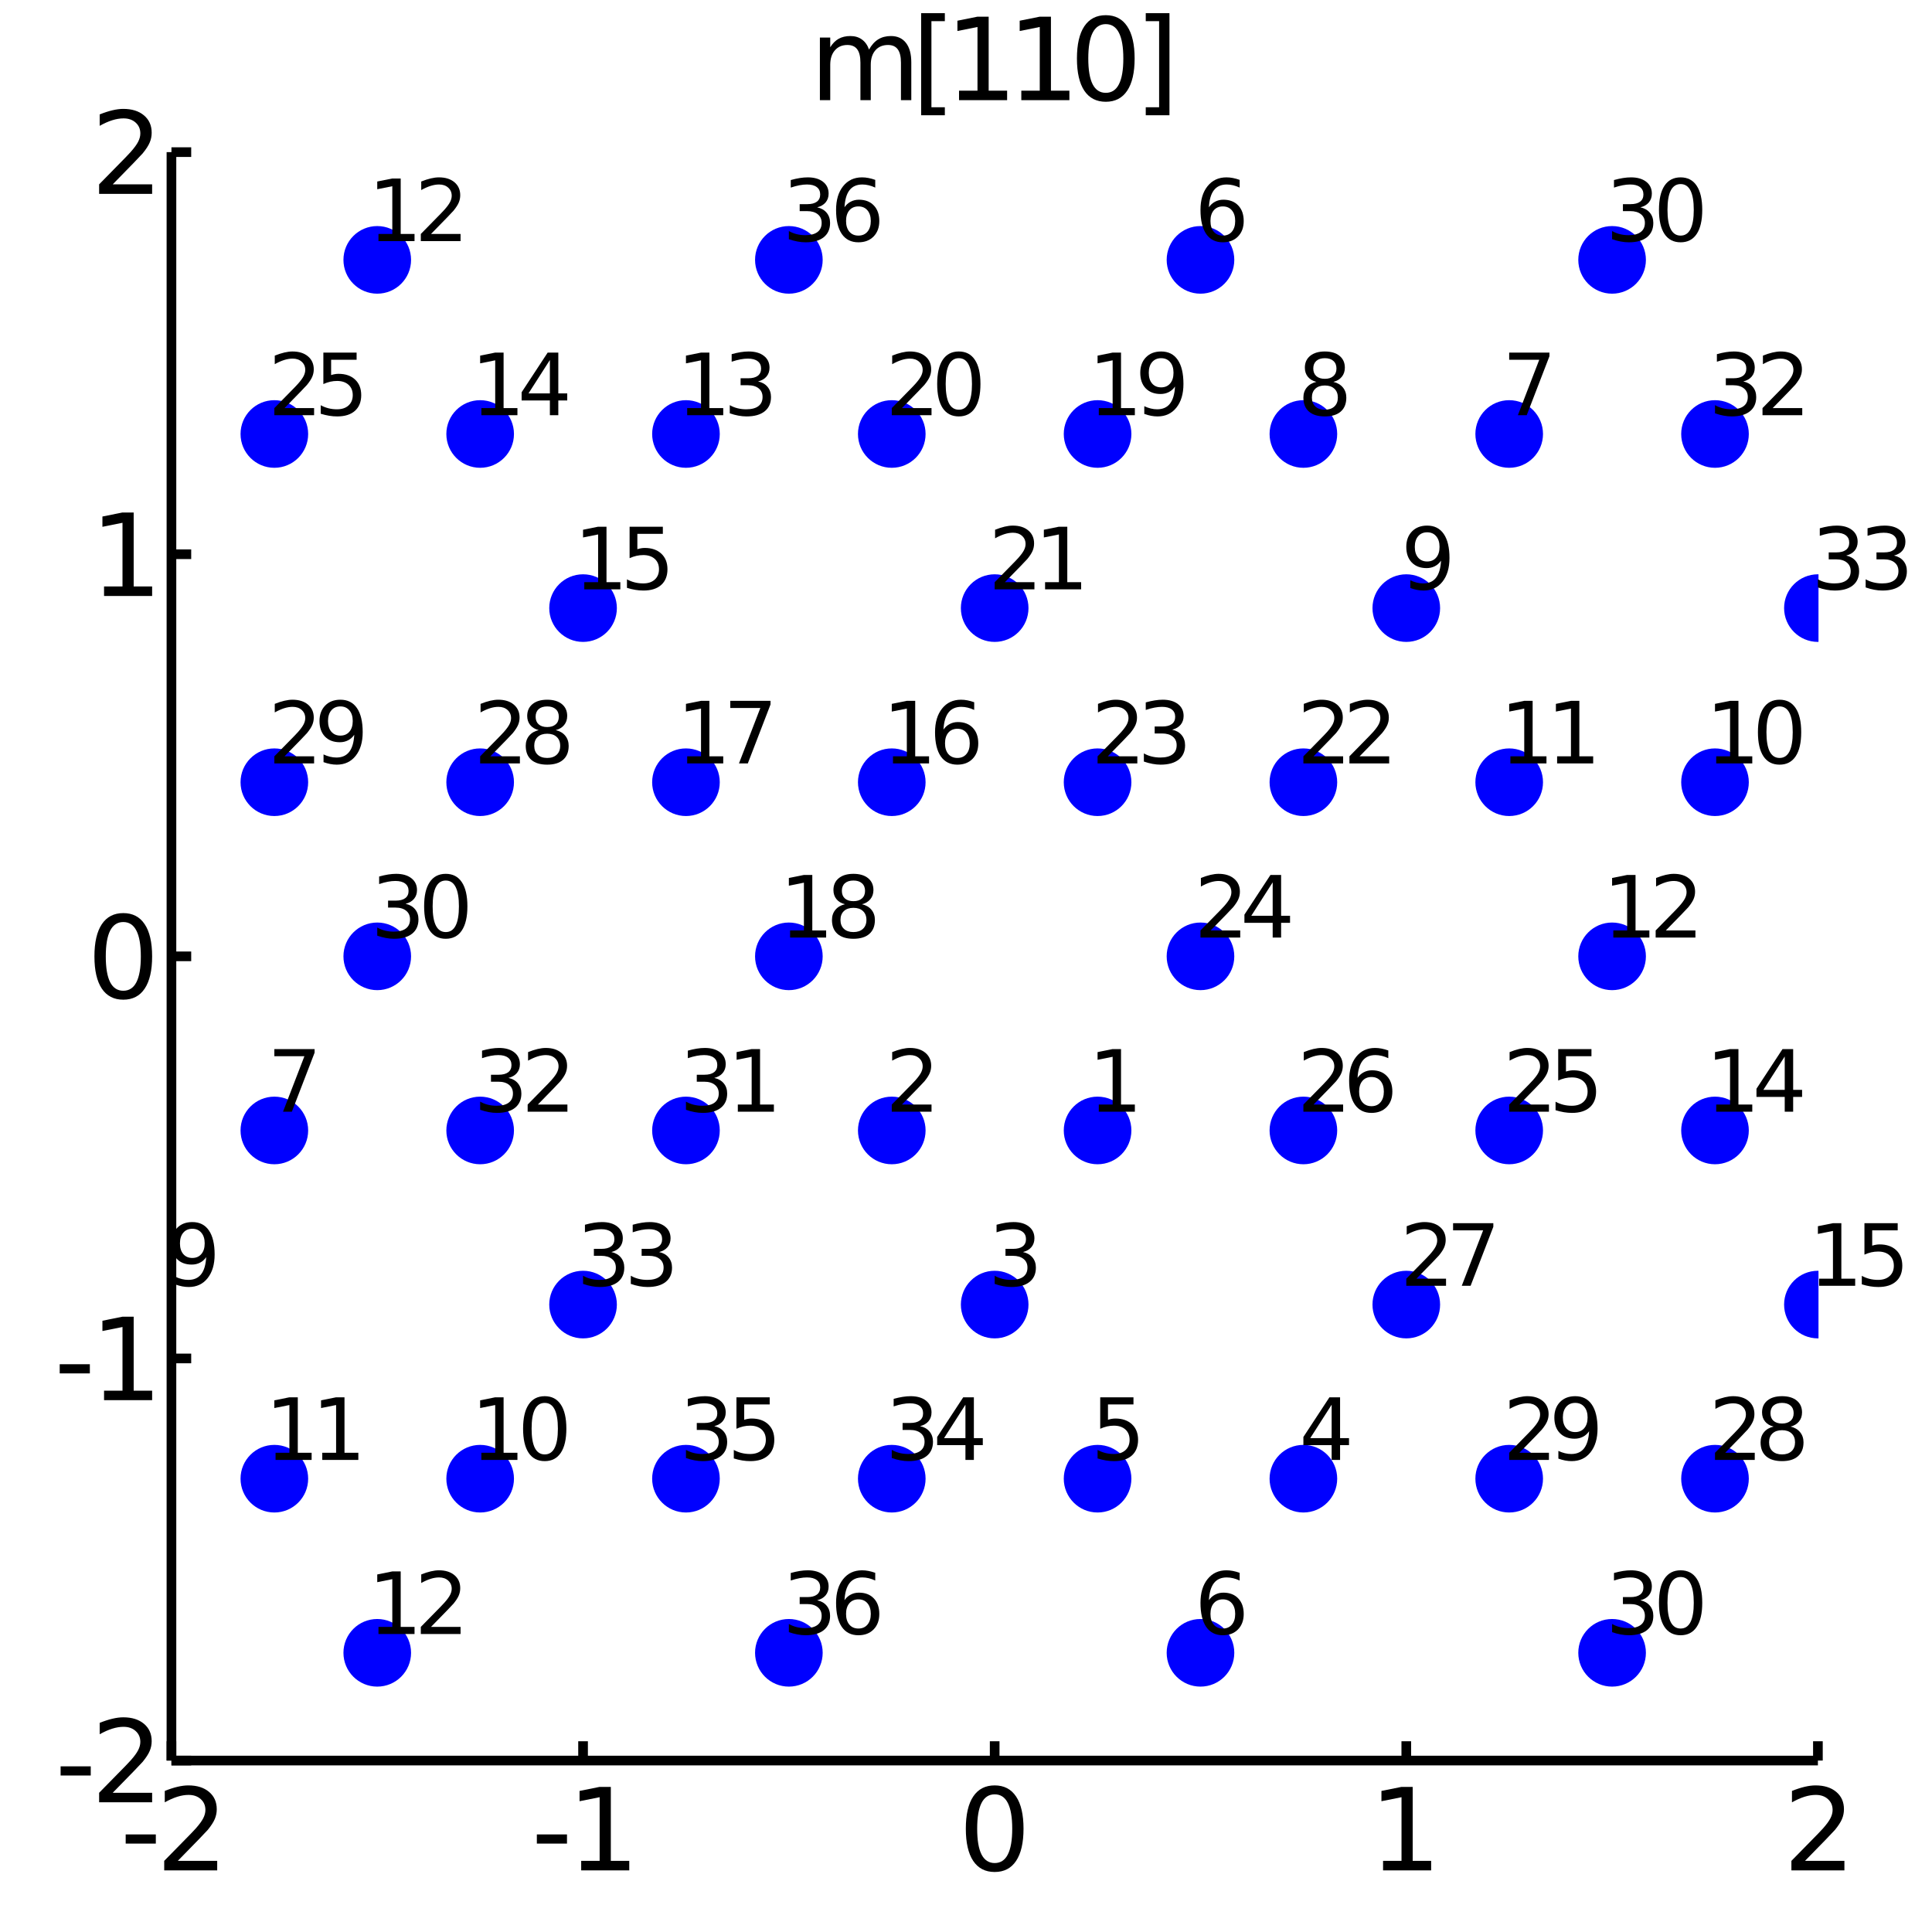 <?xml version="1.0" encoding="utf-8"?>
<svg xmlns="http://www.w3.org/2000/svg" xmlns:xlink="http://www.w3.org/1999/xlink" width="200" height="200" viewBox="0 0 800 800">
<rect x="0" y="0" width="800" height="800" fill="#808080" stroke="none"/>
<defs>
  <clipPath id="clip560">
    <rect x="0" y="0" width="800" height="800"/>
  </clipPath>
</defs>
<path clip-path="url(#clip560)" d="
M0 800 L800 800 L800 0 L0 0  Z
  " fill="#ffffff" fill-rule="evenodd" fill-opacity="1"/>
<defs>
  <clipPath id="clip561">
    <rect x="160" y="80" width="561" height="561"/>
  </clipPath>
</defs>
<path clip-path="url(#clip560)" d="
M70.992 729.008 L752.756 729.008 L752.756 62.992 L70.992 62.992  Z
  " fill="#ffffff" fill-rule="evenodd" fill-opacity="1"/>
<defs>
  <clipPath id="clip562">
    <rect x="70" y="62" width="683" height="667"/>
  </clipPath>
</defs>
<polyline clip-path="url(#clip560)" style="stroke:#000000; stroke-width:4; stroke-opacity:1; fill:none" points="
  70.992,729.008 752.756,729.008 
  "/>
<polyline clip-path="url(#clip560)" style="stroke:#000000; stroke-width:4; stroke-opacity:1; fill:none" points="
  70.992,729.008 70.992,62.992 
  "/>
<polyline clip-path="url(#clip560)" style="stroke:#000000; stroke-width:4; stroke-opacity:1; fill:none" points="
  70.992,729.008 70.992,721.016 
  "/>
<polyline clip-path="url(#clip560)" style="stroke:#000000; stroke-width:4; stroke-opacity:1; fill:none" points="
  241.433,729.008 241.433,721.016 
  "/>
<polyline clip-path="url(#clip560)" style="stroke:#000000; stroke-width:4; stroke-opacity:1; fill:none" points="
  411.874,729.008 411.874,721.016 
  "/>
<polyline clip-path="url(#clip560)" style="stroke:#000000; stroke-width:4; stroke-opacity:1; fill:none" points="
  582.315,729.008 582.315,721.016 
  "/>
<polyline clip-path="url(#clip560)" style="stroke:#000000; stroke-width:4; stroke-opacity:1; fill:none" points="
  752.756,729.008 752.756,721.016 
  "/>
<polyline clip-path="url(#clip560)" style="stroke:#000000; stroke-width:4; stroke-opacity:1; fill:none" points="
  70.992,729.008 79.173,729.008 
  "/>
<polyline clip-path="url(#clip560)" style="stroke:#000000; stroke-width:4; stroke-opacity:1; fill:none" points="
  70.992,562.504 79.173,562.504 
  "/>
<polyline clip-path="url(#clip560)" style="stroke:#000000; stroke-width:4; stroke-opacity:1; fill:none" points="
  70.992,396 79.173,396 
  "/>
<polyline clip-path="url(#clip560)" style="stroke:#000000; stroke-width:4; stroke-opacity:1; fill:none" points="
  70.992,229.496 79.173,229.496 
  "/>
<polyline clip-path="url(#clip560)" style="stroke:#000000; stroke-width:4; stroke-opacity:1; fill:none" points="
  70.992,62.992 79.173,62.992 
  "/>
<path clip-path="url(#clip560)" d="M 0 0 M52.045 759.596 L64.522 759.596 L64.522 763.392 L52.045 763.392 L52.045 759.596 Z" fill="#000000" fill-rule="evenodd" fill-opacity="1" /><path clip-path="url(#clip560)" d="M 0 0 M73.619 770.545 L89.939 770.545 L89.939 774.48 L67.995 774.48 L67.995 770.545 Q70.656 767.79 75.24 763.16 Q79.846 758.508 81.027 757.165 Q83.272 754.642 84.152 752.906 Q85.055 751.147 85.055 749.457 Q85.055 746.702 83.11 744.966 Q81.189 743.23 78.087 743.23 Q75.888 743.23 73.434 743.994 Q71.004 744.758 68.226 746.309 L68.226 741.587 Q71.05 740.452 73.504 739.874 Q75.957 739.295 77.994 739.295 Q83.365 739.295 86.559 741.98 Q89.754 744.665 89.754 749.156 Q89.754 751.286 88.943 753.207 Q88.156 755.105 86.05 757.698 Q85.471 758.369 82.369 761.586 Q79.267 764.781 73.619 770.545 Z" fill="#000000" fill-rule="evenodd" fill-opacity="1" /><path clip-path="url(#clip560)" d="M 0 0 M222.301 759.596 L234.778 759.596 L234.778 763.392 L222.301 763.392 L222.301 759.596 Z" fill="#000000" fill-rule="evenodd" fill-opacity="1" /><path clip-path="url(#clip560)" d="M 0 0 M240.658 770.545 L248.296 770.545 L248.296 744.179 L239.986 745.846 L239.986 741.587 L248.25 739.92 L252.926 739.92 L252.926 770.545 L260.565 770.545 L260.565 774.48 L240.658 774.48 L240.658 770.545 Z" fill="#000000" fill-rule="evenodd" fill-opacity="1" /><path clip-path="url(#clip560)" d="M 0 0 M411.874 742.999 Q408.263 742.999 406.434 746.563 Q404.629 750.105 404.629 757.235 Q404.629 764.341 406.434 767.906 Q408.263 771.447 411.874 771.447 Q415.508 771.447 417.314 767.906 Q419.142 764.341 419.142 757.235 Q419.142 750.105 417.314 746.563 Q415.508 742.999 411.874 742.999 M411.874 739.295 Q417.684 739.295 420.74 743.901 Q423.818 748.485 423.818 757.235 Q423.818 765.961 420.74 770.568 Q417.684 775.151 411.874 775.151 Q406.064 775.151 402.985 770.568 Q399.93 765.961 399.93 757.235 Q399.93 748.485 402.985 743.901 Q406.064 739.295 411.874 739.295 Z" fill="#000000" fill-rule="evenodd" fill-opacity="1" /><path clip-path="url(#clip560)" d="M 0 0 M572.697 770.545 L580.336 770.545 L580.336 744.179 L572.026 745.846 L572.026 741.587 L580.29 739.92 L584.965 739.92 L584.965 770.545 L592.604 770.545 L592.604 774.48 L572.697 774.48 L572.697 770.545 Z" fill="#000000" fill-rule="evenodd" fill-opacity="1" /><path clip-path="url(#clip560)" d="M 0 0 M747.409 770.545 L763.728 770.545 L763.728 774.48 L741.784 774.48 L741.784 770.545 Q744.446 767.79 749.029 763.16 Q753.636 758.508 754.816 757.165 Q757.061 754.642 757.941 752.906 Q758.844 751.147 758.844 749.457 Q758.844 746.702 756.899 744.966 Q754.978 743.23 751.876 743.23 Q749.677 743.23 747.224 743.994 Q744.793 744.758 742.015 746.309 L742.015 741.587 Q744.839 740.452 747.293 739.874 Q749.747 739.295 751.784 739.295 Q757.154 739.295 760.348 741.98 Q763.543 744.665 763.543 749.156 Q763.543 751.286 762.733 753.207 Q761.946 755.105 759.839 757.698 Q759.261 758.369 756.159 761.586 Q753.057 764.781 747.409 770.545 Z" fill="#000000" fill-rule="evenodd" fill-opacity="1" /><path clip-path="url(#clip560)" d="M 0 0 M25.099 731.404 L37.576 731.404 L37.576 735.2 L25.099 735.2 L25.099 731.404 Z" fill="#000000" fill-rule="evenodd" fill-opacity="1" /><path clip-path="url(#clip560)" d="M 0 0 M46.673 742.353 L62.992 742.353 L62.992 746.288 L41.048 746.288 L41.048 742.353 Q43.71 739.598 48.293 734.968 Q52.9 730.316 54.08 728.973 Q56.325 726.45 57.205 724.714 Q58.108 722.955 58.108 721.265 Q58.108 718.51 56.163 716.774 Q54.242 715.038 51.14 715.038 Q48.941 715.038 46.488 715.802 Q44.057 716.566 41.279 718.117 L41.279 713.395 Q44.103 712.26 46.557 711.682 Q49.011 711.103 51.048 711.103 Q56.418 711.103 59.612 713.788 Q62.807 716.473 62.807 720.964 Q62.807 723.094 61.997 725.015 Q61.21 726.913 59.103 729.506 Q58.525 730.177 55.423 733.394 Q52.321 736.589 46.673 742.353 Z" fill="#000000" fill-rule="evenodd" fill-opacity="1" /><path clip-path="url(#clip560)" d="M 0 0 M24.728 564.9 L37.205 564.9 L37.205 568.696 L24.728 568.696 L24.728 564.9 Z" fill="#000000" fill-rule="evenodd" fill-opacity="1" /><path clip-path="url(#clip560)" d="M 0 0 M43.085 575.849 L50.724 575.849 L50.724 549.483 L42.413 551.15 L42.413 546.891 L50.677 545.224 L55.353 545.224 L55.353 575.849 L62.992 575.849 L62.992 579.784 L43.085 579.784 L43.085 575.849 Z" fill="#000000" fill-rule="evenodd" fill-opacity="1" /><path clip-path="url(#clip560)" d="M 0 0 M51.048 381.799 Q47.437 381.799 45.608 385.363 Q43.802 388.905 43.802 396.035 Q43.802 403.141 45.608 406.706 Q47.437 410.248 51.048 410.248 Q54.682 410.248 56.487 406.706 Q58.316 403.141 58.316 396.035 Q58.316 388.905 56.487 385.363 Q54.682 381.799 51.048 381.799 M51.048 378.095 Q56.858 378.095 59.913 382.701 Q62.992 387.285 62.992 396.035 Q62.992 404.762 59.913 409.368 Q56.858 413.951 51.048 413.951 Q45.238 413.951 42.159 409.368 Q39.103 404.762 39.103 396.035 Q39.103 387.285 42.159 382.701 Q45.238 378.095 51.048 378.095 Z" fill="#000000" fill-rule="evenodd" fill-opacity="1" /><path clip-path="url(#clip560)" d="M 0 0 M43.085 242.841 L50.724 242.841 L50.724 216.475 L42.413 218.142 L42.413 213.883 L50.677 212.216 L55.353 212.216 L55.353 242.841 L62.992 242.841 L62.992 246.776 L43.085 246.776 L43.085 242.841 Z" fill="#000000" fill-rule="evenodd" fill-opacity="1" /><path clip-path="url(#clip560)" d="M 0 0 M46.673 76.337 L62.992 76.337 L62.992 80.272 L41.048 80.272 L41.048 76.337 Q43.71 73.582 48.293 68.953 Q52.9 64.3 54.08 62.957 Q56.325 60.434 57.205 58.698 Q58.108 56.939 58.108 55.249 Q58.108 52.495 56.163 50.758 Q54.242 49.022 51.14 49.022 Q48.941 49.022 46.488 49.786 Q44.057 50.55 41.279 52.101 L41.279 47.379 Q44.103 46.245 46.557 45.666 Q49.011 45.087 51.048 45.087 Q56.418 45.087 59.612 47.772 Q62.807 50.458 62.807 54.948 Q62.807 57.078 61.997 58.999 Q61.21 60.897 59.103 63.49 Q58.525 64.161 55.423 67.379 Q52.321 70.573 46.673 76.337 Z" fill="#000000" fill-rule="evenodd" fill-opacity="1" /><path clip-path="url(#clip560)" d="M 0 0 M359.849 20.523 Q361.446 17.653 363.668 16.287 Q365.89 14.921 368.9 14.921 Q372.951 14.921 375.15 17.768 Q377.349 20.593 377.349 25.824 L377.349 41.472 L373.066 41.472 L373.066 25.963 Q373.066 22.236 371.747 20.43 Q370.427 18.625 367.719 18.625 Q364.409 18.625 362.488 20.824 Q360.566 23.023 360.566 26.819 L360.566 41.472 L356.284 41.472 L356.284 25.963 Q356.284 22.213 354.965 20.43 Q353.645 18.625 350.891 18.625 Q347.627 18.625 345.705 20.847 Q343.784 23.046 343.784 26.819 L343.784 41.472 L339.502 41.472 L339.502 15.546 L343.784 15.546 L343.784 19.574 Q345.242 17.19 347.279 16.055 Q349.316 14.921 352.117 14.921 Q354.941 14.921 356.909 16.356 Q358.9 17.792 359.849 20.523 Z" fill="#000000" fill-rule="evenodd" fill-opacity="1" /><path clip-path="url(#clip560)" d="M 0 0 M381.423 5.454 L391.238 5.454 L391.238 8.764 L385.682 8.764 L385.682 44.412 L391.238 44.412 L391.238 47.722 L381.423 47.722 L381.423 5.454 Z" fill="#000000" fill-rule="evenodd" fill-opacity="1" /><path clip-path="url(#clip560)" d="M 0 0 M397.117 37.537 L404.756 37.537 L404.756 11.171 L396.446 12.838 L396.446 8.579 L404.71 6.912 L409.386 6.912 L409.386 37.537 L417.024 37.537 L417.024 41.472 L397.117 41.472 L397.117 37.537 Z" fill="#000000" fill-rule="evenodd" fill-opacity="1" /><path clip-path="url(#clip560)" d="M 0 0 M422.904 37.537 L430.543 37.537 L430.543 11.171 L422.233 12.838 L422.233 8.579 L430.497 6.912 L435.173 6.912 L435.173 37.537 L442.811 37.537 L442.811 41.472 L422.904 41.472 L422.904 37.537 Z" fill="#000000" fill-rule="evenodd" fill-opacity="1" /><path clip-path="url(#clip560)" d="M 0 0 M457.881 9.991 Q454.27 9.991 452.441 13.556 Q450.635 17.097 450.635 24.227 Q450.635 31.333 452.441 34.898 Q454.27 38.44 457.881 38.44 Q461.515 38.44 463.32 34.898 Q465.149 31.333 465.149 24.227 Q465.149 17.097 463.32 13.556 Q461.515 9.991 457.881 9.991 M457.881 6.287 Q463.691 6.287 466.746 10.893 Q469.825 15.477 469.825 24.227 Q469.825 32.953 466.746 37.56 Q463.691 42.143 457.881 42.143 Q452.071 42.143 448.992 37.56 Q445.936 32.953 445.936 24.227 Q445.936 15.477 448.992 10.893 Q452.071 6.287 457.881 6.287 Z" fill="#000000" fill-rule="evenodd" fill-opacity="1" /><path clip-path="url(#clip560)" d="M 0 0 M484.246 5.454 L484.246 47.722 L474.432 47.722 L474.432 44.412 L479.964 44.412 L479.964 8.764 L474.432 8.764 L474.432 5.454 L484.246 5.454 Z" fill="#000000" fill-rule="evenodd" fill-opacity="1" /><circle clip-path="url(#clip562)" cx="454.484" cy="468.098" r="14" fill="#0000ff" fill-rule="evenodd" fill-opacity="1" stroke="none"/>
<circle clip-path="url(#clip562)" cx="369.264" cy="468.098" r="14" fill="#0000ff" fill-rule="evenodd" fill-opacity="1" stroke="none"/>
<circle clip-path="url(#clip562)" cx="411.874" cy="540.197" r="14" fill="#0000ff" fill-rule="evenodd" fill-opacity="1" stroke="none"/>
<circle clip-path="url(#clip562)" cx="539.705" cy="612.295" r="14" fill="#0000ff" fill-rule="evenodd" fill-opacity="1" stroke="none"/>
<circle clip-path="url(#clip562)" cx="454.484" cy="612.295" r="14" fill="#0000ff" fill-rule="evenodd" fill-opacity="1" stroke="none"/>
<circle clip-path="url(#clip562)" cx="497.094" cy="684.393" r="14" fill="#0000ff" fill-rule="evenodd" fill-opacity="1" stroke="none"/>
<circle clip-path="url(#clip562)" cx="198.823" cy="612.295" r="14" fill="#0000ff" fill-rule="evenodd" fill-opacity="1" stroke="none"/>
<circle clip-path="url(#clip562)" cx="113.602" cy="612.295" r="14" fill="#0000ff" fill-rule="evenodd" fill-opacity="1" stroke="none"/>
<circle clip-path="url(#clip562)" cx="156.213" cy="684.393" r="14" fill="#0000ff" fill-rule="evenodd" fill-opacity="1" stroke="none"/>
<circle clip-path="url(#clip562)" cx="624.925" cy="468.098" r="14" fill="#0000ff" fill-rule="evenodd" fill-opacity="1" stroke="none"/>
<circle clip-path="url(#clip562)" cx="539.705" cy="468.098" r="14" fill="#0000ff" fill-rule="evenodd" fill-opacity="1" stroke="none"/>
<circle clip-path="url(#clip562)" cx="582.315" cy="540.197" r="14" fill="#0000ff" fill-rule="evenodd" fill-opacity="1" stroke="none"/>
<circle clip-path="url(#clip562)" cx="710.146" cy="612.295" r="14" fill="#0000ff" fill-rule="evenodd" fill-opacity="1" stroke="none"/>
<circle clip-path="url(#clip562)" cx="624.925" cy="612.295" r="14" fill="#0000ff" fill-rule="evenodd" fill-opacity="1" stroke="none"/>
<circle clip-path="url(#clip562)" cx="667.535" cy="684.393" r="14" fill="#0000ff" fill-rule="evenodd" fill-opacity="1" stroke="none"/>
<circle clip-path="url(#clip562)" cx="369.264" cy="612.295" r="14" fill="#0000ff" fill-rule="evenodd" fill-opacity="1" stroke="none"/>
<circle clip-path="url(#clip562)" cx="284.043" cy="612.295" r="14" fill="#0000ff" fill-rule="evenodd" fill-opacity="1" stroke="none"/>
<circle clip-path="url(#clip562)" cx="326.654" cy="684.393" r="14" fill="#0000ff" fill-rule="evenodd" fill-opacity="1" stroke="none"/>
<path clip-path="url(#clip560)" d="M 0 0 M454.988 457.371 L460.717 457.371 L460.717 437.597 L454.484 438.847 L454.484 435.652 L460.682 434.402 L464.189 434.402 L464.189 457.371 L469.918 457.371 L469.918 460.322 L454.988 460.322 L454.988 457.371 Z" fill="#000000" fill-rule="evenodd" fill-opacity="1" /><path clip-path="url(#clip560)" d="M 0 0 M373.483 457.371 L385.722 457.371 L385.722 460.322 L369.264 460.322 L369.264 457.371 Q371.26 455.305 374.698 451.833 Q378.153 448.343 379.038 447.336 Q380.722 445.444 381.382 444.142 Q382.059 442.822 382.059 441.555 Q382.059 439.489 380.601 438.187 Q379.16 436.885 376.833 436.885 Q375.184 436.885 373.344 437.458 Q371.521 438.031 369.437 439.194 L369.437 435.652 Q371.555 434.802 373.396 434.368 Q375.236 433.934 376.764 433.934 Q380.791 433.934 383.187 435.947 Q385.583 437.961 385.583 441.329 Q385.583 442.927 384.976 444.368 Q384.385 445.791 382.805 447.736 Q382.371 448.239 380.045 450.652 Q377.719 453.048 373.483 457.371 Z" fill="#000000" fill-rule="evenodd" fill-opacity="1" /><path clip-path="url(#clip560)" d="M 0 0 M423.593 518.445 Q426.11 518.983 427.516 520.685 Q428.94 522.386 428.94 524.886 Q428.94 528.723 426.301 530.823 Q423.662 532.924 418.801 532.924 Q417.169 532.924 415.433 532.594 Q413.714 532.282 411.874 531.639 L411.874 528.254 Q413.332 529.105 415.068 529.539 Q416.805 529.973 418.697 529.973 Q421.995 529.973 423.714 528.671 Q425.45 527.369 425.45 524.886 Q425.45 522.594 423.836 521.31 Q422.239 520.008 419.374 520.008 L416.353 520.008 L416.353 517.126 L419.513 517.126 Q422.1 517.126 423.471 516.101 Q424.843 515.06 424.843 513.115 Q424.843 511.119 423.419 510.06 Q422.013 508.983 419.374 508.983 Q417.933 508.983 416.284 509.296 Q414.634 509.608 412.655 510.268 L412.655 507.143 Q414.652 506.587 416.388 506.31 Q418.141 506.032 419.686 506.032 Q423.68 506.032 426.006 507.855 Q428.332 509.66 428.332 512.751 Q428.332 514.903 427.1 516.396 Q425.867 517.872 423.593 518.445 Z" fill="#000000" fill-rule="evenodd" fill-opacity="1" /><path clip-path="url(#clip560)" d="M 0 0 M551.406 581.654 L542.552 595.491 L551.406 595.491 L551.406 581.654 M550.486 578.599 L554.896 578.599 L554.896 595.491 L558.594 595.491 L558.594 598.408 L554.896 598.408 L554.896 604.519 L551.406 604.519 L551.406 598.408 L539.705 598.408 L539.705 595.022 L550.486 578.599 Z" fill="#000000" fill-rule="evenodd" fill-opacity="1" /><path clip-path="url(#clip560)" d="M 0 0 M455.578 578.599 L469.345 578.599 L469.345 581.55 L458.79 581.55 L458.79 587.904 Q459.554 587.644 460.318 587.523 Q461.081 587.384 461.845 587.384 Q466.186 587.384 468.72 589.762 Q471.255 592.141 471.255 596.203 Q471.255 600.387 468.651 602.713 Q466.047 605.022 461.307 605.022 Q459.675 605.022 457.974 604.745 Q456.29 604.467 454.484 603.911 L454.484 600.387 Q456.047 601.238 457.713 601.654 Q459.38 602.071 461.238 602.071 Q464.241 602.071 465.995 600.491 Q467.748 598.911 467.748 596.203 Q467.748 593.495 465.995 591.915 Q464.241 590.335 461.238 590.335 Q459.831 590.335 458.425 590.648 Q457.036 590.96 455.578 591.62 L455.578 578.599 Z" fill="#000000" fill-rule="evenodd" fill-opacity="1" /><path clip-path="url(#clip560)" d="M 0 0 M506.348 662.26 Q503.987 662.26 502.598 663.874 Q501.226 665.489 501.226 668.301 Q501.226 671.096 502.598 672.728 Q503.987 674.343 506.348 674.343 Q508.709 674.343 510.081 672.728 Q511.469 671.096 511.469 668.301 Q511.469 665.489 510.081 663.874 Q508.709 662.26 506.348 662.26 M513.31 651.27 L513.31 654.465 Q511.99 653.84 510.636 653.51 Q509.299 653.18 507.98 653.18 Q504.508 653.18 502.667 655.524 Q500.844 657.867 500.584 662.607 Q501.608 661.097 503.153 660.298 Q504.699 659.482 506.556 659.482 Q510.462 659.482 512.719 661.86 Q514.994 664.222 514.994 668.301 Q514.994 672.294 512.633 674.708 Q510.272 677.121 506.348 677.121 Q501.851 677.121 499.473 673.683 Q497.094 670.228 497.094 663.683 Q497.094 657.538 500.011 653.892 Q502.928 650.229 507.841 650.229 Q509.16 650.229 510.497 650.489 Q511.851 650.749 513.31 651.27 Z" fill="#000000" fill-rule="evenodd" fill-opacity="1" /><path clip-path="url(#clip560)" d="M 0 0 M199.326 601.568 L205.055 601.568 L205.055 581.793 L198.823 583.043 L198.823 579.849 L205.021 578.599 L208.528 578.599 L208.528 601.568 L214.257 601.568 L214.257 604.519 L199.326 604.519 L199.326 601.568 Z" fill="#000000" fill-rule="evenodd" fill-opacity="1" /><path clip-path="url(#clip560)" d="M 0 0 M225.559 580.908 Q222.85 580.908 221.479 583.582 Q220.125 586.238 220.125 591.585 Q220.125 596.915 221.479 599.588 Q222.85 602.245 225.559 602.245 Q228.284 602.245 229.639 599.588 Q231.01 596.915 231.01 591.585 Q231.01 586.238 229.639 583.582 Q228.284 580.908 225.559 580.908 M225.559 578.13 Q229.916 578.13 232.208 581.585 Q234.517 585.023 234.517 591.585 Q234.517 598.13 232.208 601.585 Q229.916 605.022 225.559 605.022 Q221.201 605.022 218.892 601.585 Q216.601 598.13 216.601 591.585 Q216.601 585.023 218.892 581.585 Q221.201 578.13 225.559 578.13 Z" fill="#000000" fill-rule="evenodd" fill-opacity="1" /><path clip-path="url(#clip560)" d="M 0 0 M114.106 601.568 L119.835 601.568 L119.835 581.793 L113.602 583.043 L113.602 579.849 L119.8 578.599 L123.307 578.599 L123.307 601.568 L129.036 601.568 L129.036 604.519 L114.106 604.519 L114.106 601.568 Z" fill="#000000" fill-rule="evenodd" fill-opacity="1" /><path clip-path="url(#clip560)" d="M 0 0 M133.446 601.568 L139.175 601.568 L139.175 581.793 L132.943 583.043 L132.943 579.849 L139.14 578.599 L142.647 578.599 L142.647 601.568 L148.376 601.568 L148.376 604.519 L133.446 604.519 L133.446 601.568 Z" fill="#000000" fill-rule="evenodd" fill-opacity="1" /><path clip-path="url(#clip560)" d="M 0 0 M156.716 673.666 L162.445 673.666 L162.445 653.892 L156.213 655.142 L156.213 651.947 L162.41 650.697 L165.917 650.697 L165.917 673.666 L171.647 673.666 L171.647 676.617 L156.716 676.617 L156.716 673.666 Z" fill="#000000" fill-rule="evenodd" fill-opacity="1" /><path clip-path="url(#clip560)" d="M 0 0 M178.469 673.666 L190.709 673.666 L190.709 676.617 L174.251 676.617 L174.251 673.666 Q176.247 671.6 179.685 668.128 Q183.14 664.638 184.025 663.631 Q185.709 661.739 186.369 660.437 Q187.046 659.117 187.046 657.85 Q187.046 655.784 185.587 654.482 Q184.146 653.18 181.82 653.18 Q180.171 653.18 178.331 653.753 Q176.508 654.326 174.424 655.489 L174.424 651.947 Q176.542 651.097 178.383 650.663 Q180.223 650.229 181.751 650.229 Q185.778 650.229 188.174 652.242 Q190.57 654.256 190.57 657.624 Q190.57 659.222 189.962 660.663 Q189.372 662.086 187.792 664.031 Q187.358 664.534 185.032 666.947 Q182.706 669.343 178.469 673.666 Z" fill="#000000" fill-rule="evenodd" fill-opacity="1" /><path clip-path="url(#clip560)" d="M 0 0 M629.144 457.371 L641.383 457.371 L641.383 460.322 L624.925 460.322 L624.925 457.371 Q626.922 455.305 630.359 451.833 Q633.814 448.343 634.699 447.336 Q636.383 445.444 637.043 444.142 Q637.72 442.822 637.72 441.555 Q637.72 439.489 636.262 438.187 Q634.821 436.885 632.495 436.885 Q630.845 436.885 629.005 437.458 Q627.182 438.031 625.099 439.194 L625.099 435.652 Q627.217 434.802 629.057 434.368 Q630.897 433.934 632.425 433.934 Q636.453 433.934 638.849 435.947 Q641.245 437.961 641.245 441.329 Q641.245 442.927 640.637 444.368 Q640.047 445.791 638.467 447.736 Q638.033 448.239 635.706 450.652 Q633.38 453.048 629.144 457.371 Z" fill="#000000" fill-rule="evenodd" fill-opacity="1" /><path clip-path="url(#clip560)" d="M 0 0 M645.22 434.402 L658.988 434.402 L658.988 437.354 L648.432 437.354 L648.432 443.708 Q649.196 443.447 649.96 443.326 Q650.724 443.187 651.488 443.187 Q655.828 443.187 658.363 445.565 Q660.897 447.944 660.897 452.006 Q660.897 456.19 658.293 458.517 Q655.689 460.826 650.949 460.826 Q649.317 460.826 647.616 460.548 Q645.932 460.27 644.126 459.715 L644.126 456.19 Q645.689 457.041 647.356 457.458 Q649.022 457.874 650.88 457.874 Q653.883 457.874 655.637 456.295 Q657.39 454.715 657.39 452.006 Q657.39 449.298 655.637 447.718 Q653.883 446.138 650.88 446.138 Q649.474 446.138 648.067 446.451 Q646.679 446.763 645.22 447.423 L645.22 434.402 Z" fill="#000000" fill-rule="evenodd" fill-opacity="1" /><path clip-path="url(#clip560)" d="M 0 0 M543.923 457.371 L556.163 457.371 L556.163 460.322 L539.705 460.322 L539.705 457.371 Q541.701 455.305 545.139 451.833 Q548.594 448.343 549.479 447.336 Q551.163 445.444 551.823 444.142 Q552.5 442.822 552.5 441.555 Q552.5 439.489 551.041 438.187 Q549.601 436.885 547.274 436.885 Q545.625 436.885 543.785 437.458 Q541.962 438.031 539.878 439.194 L539.878 435.652 Q541.996 434.802 543.837 434.368 Q545.677 433.934 547.205 433.934 Q551.232 433.934 553.628 435.947 Q556.024 437.961 556.024 441.329 Q556.024 442.927 555.416 444.368 Q554.826 445.791 553.246 447.736 Q552.812 448.239 550.486 450.652 Q548.16 453.048 543.923 457.371 Z" fill="#000000" fill-rule="evenodd" fill-opacity="1" /><path clip-path="url(#clip560)" d="M 0 0 M567.899 445.965 Q565.538 445.965 564.149 447.579 Q562.778 449.194 562.778 452.006 Q562.778 454.802 564.149 456.433 Q565.538 458.048 567.899 458.048 Q570.26 458.048 571.632 456.433 Q573.021 454.802 573.021 452.006 Q573.021 449.194 571.632 447.579 Q570.26 445.965 567.899 445.965 M574.861 434.975 L574.861 438.17 Q573.541 437.545 572.187 437.215 Q570.85 436.885 569.531 436.885 Q566.059 436.885 564.218 439.229 Q562.396 441.572 562.135 446.312 Q563.159 444.802 564.705 444.003 Q566.25 443.187 568.107 443.187 Q572.014 443.187 574.271 445.565 Q576.545 447.927 576.545 452.006 Q576.545 455.999 574.184 458.413 Q571.823 460.826 567.899 460.826 Q563.403 460.826 561.024 457.388 Q558.646 453.933 558.646 447.388 Q558.646 441.243 561.562 437.597 Q564.479 433.934 569.392 433.934 Q570.712 433.934 572.048 434.194 Q573.402 434.454 574.861 434.975 Z" fill="#000000" fill-rule="evenodd" fill-opacity="1" /><path clip-path="url(#clip560)" d="M 0 0 M586.534 529.469 L598.773 529.469 L598.773 532.421 L582.315 532.421 L582.315 529.469 Q584.311 527.403 587.749 523.931 Q591.204 520.442 592.089 519.435 Q593.773 517.542 594.433 516.24 Q595.11 514.921 595.11 513.653 Q595.11 511.587 593.652 510.285 Q592.211 508.983 589.884 508.983 Q588.235 508.983 586.395 509.556 Q584.572 510.129 582.489 511.292 L582.489 507.751 Q584.607 506.9 586.447 506.466 Q588.287 506.032 589.815 506.032 Q593.843 506.032 596.238 508.046 Q598.634 510.06 598.634 513.428 Q598.634 515.025 598.027 516.466 Q597.436 517.889 595.857 519.834 Q595.423 520.337 593.096 522.751 Q590.77 525.146 586.534 529.469 Z" fill="#000000" fill-rule="evenodd" fill-opacity="1" /><path clip-path="url(#clip560)" d="M 0 0 M601.69 506.501 L618.356 506.501 L618.356 507.994 L608.947 532.421 L605.284 532.421 L614.138 509.452 L601.69 509.452 L601.69 506.501 Z" fill="#000000" fill-rule="evenodd" fill-opacity="1" /><path clip-path="url(#clip560)" d="M 0 0 M714.364 601.568 L726.604 601.568 L726.604 604.519 L710.146 604.519 L710.146 601.568 Q712.142 599.502 715.58 596.029 Q719.035 592.54 719.92 591.533 Q721.604 589.641 722.264 588.338 Q722.941 587.019 722.941 585.752 Q722.941 583.686 721.482 582.384 Q720.041 581.082 717.715 581.082 Q716.066 581.082 714.226 581.654 Q712.403 582.227 710.319 583.391 L710.319 579.849 Q712.437 578.998 714.278 578.564 Q716.118 578.13 717.646 578.13 Q721.673 578.13 724.069 580.144 Q726.465 582.158 726.465 585.526 Q726.465 587.123 725.857 588.564 Q725.267 589.988 723.687 591.932 Q723.253 592.436 720.927 594.849 Q718.6 597.245 714.364 601.568 Z" fill="#000000" fill-rule="evenodd" fill-opacity="1" /><path clip-path="url(#clip560)" d="M 0 0 M737.906 592.21 Q735.406 592.21 733.965 593.547 Q732.541 594.884 732.541 597.227 Q732.541 599.571 733.965 600.908 Q735.406 602.245 737.906 602.245 Q740.406 602.245 741.847 600.908 Q743.288 599.554 743.288 597.227 Q743.288 594.884 741.847 593.547 Q740.423 592.21 737.906 592.21 M734.399 590.717 Q732.142 590.161 730.875 588.616 Q729.625 587.071 729.625 584.849 Q729.625 581.741 731.83 579.936 Q734.052 578.13 737.906 578.13 Q741.777 578.13 743.982 579.936 Q746.187 581.741 746.187 584.849 Q746.187 587.071 744.92 588.616 Q743.67 590.161 741.43 590.717 Q743.965 591.307 745.371 593.026 Q746.795 594.745 746.795 597.227 Q746.795 600.995 744.486 603.009 Q742.194 605.022 737.906 605.022 Q733.618 605.022 731.309 603.009 Q729.017 600.995 729.017 597.227 Q729.017 594.745 730.441 593.026 Q731.864 591.307 734.399 590.717 M733.114 585.179 Q733.114 587.193 734.364 588.321 Q735.632 589.45 737.906 589.45 Q740.163 589.45 741.43 588.321 Q742.715 587.193 742.715 585.179 Q742.715 583.165 741.43 582.036 Q740.163 580.908 737.906 580.908 Q735.632 580.908 734.364 582.036 Q733.114 583.165 733.114 585.179 Z" fill="#000000" fill-rule="evenodd" fill-opacity="1" /><path clip-path="url(#clip560)" d="M 0 0 M629.144 601.568 L641.383 601.568 L641.383 604.519 L624.925 604.519 L624.925 601.568 Q626.922 599.502 630.359 596.029 Q633.814 592.54 634.699 591.533 Q636.383 589.641 637.043 588.338 Q637.72 587.019 637.72 585.752 Q637.72 583.686 636.262 582.384 Q634.821 581.082 632.495 581.082 Q630.845 581.082 629.005 581.654 Q627.182 582.227 625.099 583.391 L625.099 579.849 Q627.217 578.998 629.057 578.564 Q630.897 578.13 632.425 578.13 Q636.453 578.13 638.849 580.144 Q641.245 582.158 641.245 585.526 Q641.245 587.123 640.637 588.564 Q640.047 589.988 638.467 591.932 Q638.033 592.436 635.706 594.849 Q633.38 597.245 629.144 601.568 Z" fill="#000000" fill-rule="evenodd" fill-opacity="1" /><path clip-path="url(#clip560)" d="M 0 0 M645.29 603.981 L645.29 600.786 Q646.609 601.411 647.963 601.741 Q649.317 602.071 650.62 602.071 Q654.092 602.071 655.915 599.745 Q657.755 597.401 658.015 592.644 Q657.008 594.137 655.463 594.936 Q653.918 595.734 652.043 595.734 Q648.154 595.734 645.88 593.391 Q643.623 591.029 643.623 586.95 Q643.623 582.957 645.984 580.543 Q648.345 578.13 652.269 578.13 Q656.765 578.13 659.126 581.585 Q661.505 585.023 661.505 591.585 Q661.505 597.713 658.588 601.377 Q655.689 605.022 650.776 605.022 Q649.456 605.022 648.102 604.762 Q646.748 604.502 645.29 603.981 M652.269 592.991 Q654.63 592.991 656.001 591.377 Q657.39 589.762 657.39 586.95 Q657.39 584.154 656.001 582.54 Q654.63 580.908 652.269 580.908 Q649.908 580.908 648.519 582.54 Q647.147 584.154 647.147 586.95 Q647.147 589.762 648.519 591.377 Q649.908 592.991 652.269 592.991 Z" fill="#000000" fill-rule="evenodd" fill-opacity="1" /><path clip-path="url(#clip560)" d="M 0 0 M679.254 662.642 Q681.771 663.18 683.178 664.881 Q684.601 666.583 684.601 669.083 Q684.601 672.919 681.962 675.02 Q679.324 677.121 674.462 677.121 Q672.831 677.121 671.094 676.791 Q669.376 676.478 667.535 675.836 L667.535 672.451 Q668.994 673.301 670.73 673.735 Q672.466 674.169 674.358 674.169 Q677.657 674.169 679.376 672.867 Q681.112 671.565 681.112 669.083 Q681.112 666.791 679.497 665.506 Q677.9 664.204 675.035 664.204 L672.015 664.204 L672.015 661.322 L675.174 661.322 Q677.761 661.322 679.133 660.298 Q680.504 659.256 680.504 657.312 Q680.504 655.315 679.081 654.256 Q677.674 653.18 675.035 653.18 Q673.594 653.18 671.945 653.492 Q670.296 653.805 668.317 654.465 L668.317 651.34 Q670.313 650.784 672.049 650.506 Q673.803 650.229 675.348 650.229 Q679.341 650.229 681.667 652.051 Q683.994 653.857 683.994 656.947 Q683.994 659.1 682.761 660.593 Q681.528 662.069 679.254 662.642 Z" fill="#000000" fill-rule="evenodd" fill-opacity="1" /><path clip-path="url(#clip560)" d="M 0 0 M695.903 653.006 Q693.195 653.006 691.823 655.68 Q690.469 658.336 690.469 663.683 Q690.469 669.013 691.823 671.687 Q693.195 674.343 695.903 674.343 Q698.629 674.343 699.983 671.687 Q701.355 669.013 701.355 663.683 Q701.355 658.336 699.983 655.68 Q698.629 653.006 695.903 653.006 M695.903 650.229 Q700.261 650.229 702.553 653.683 Q704.862 657.121 704.862 663.683 Q704.862 670.228 702.553 673.683 Q700.261 677.121 695.903 677.121 Q691.546 677.121 689.237 673.683 Q686.945 670.228 686.945 663.683 Q686.945 657.121 689.237 653.683 Q691.546 650.229 695.903 650.229 Z" fill="#000000" fill-rule="evenodd" fill-opacity="1" /><path clip-path="url(#clip560)" d="M 0 0 M380.982 590.543 Q383.5 591.082 384.906 592.783 Q386.33 594.484 386.33 596.984 Q386.33 600.821 383.691 602.922 Q381.052 605.022 376.191 605.022 Q374.559 605.022 372.823 604.693 Q371.104 604.38 369.264 603.738 L369.264 600.352 Q370.722 601.203 372.458 601.637 Q374.194 602.071 376.087 602.071 Q379.385 602.071 381.104 600.769 Q382.84 599.467 382.84 596.984 Q382.84 594.693 381.226 593.408 Q379.628 592.106 376.764 592.106 L373.743 592.106 L373.743 589.224 L376.903 589.224 Q379.489 589.224 380.861 588.2 Q382.232 587.158 382.232 585.214 Q382.232 583.217 380.809 582.158 Q379.403 581.082 376.764 581.082 Q375.323 581.082 373.673 581.394 Q372.024 581.707 370.045 582.366 L370.045 579.241 Q372.042 578.686 373.778 578.408 Q375.531 578.13 377.076 578.13 Q381.069 578.13 383.396 579.953 Q385.722 581.759 385.722 584.849 Q385.722 587.002 384.489 588.495 Q383.257 589.97 380.982 590.543 Z" fill="#000000" fill-rule="evenodd" fill-opacity="1" /><path clip-path="url(#clip560)" d="M 0 0 M399.767 581.654 L390.913 595.491 L399.767 595.491 L399.767 581.654 M398.847 578.599 L403.257 578.599 L403.257 595.491 L406.955 595.491 L406.955 598.408 L403.257 598.408 L403.257 604.519 L399.767 604.519 L399.767 598.408 L388.066 598.408 L388.066 595.022 L398.847 578.599 Z" fill="#000000" fill-rule="evenodd" fill-opacity="1" /><path clip-path="url(#clip560)" d="M 0 0 M295.762 590.543 Q298.279 591.082 299.686 592.783 Q301.109 594.484 301.109 596.984 Q301.109 600.821 298.47 602.922 Q295.831 605.022 290.97 605.022 Q289.338 605.022 287.602 604.693 Q285.884 604.38 284.043 603.738 L284.043 600.352 Q285.502 601.203 287.238 601.637 Q288.974 602.071 290.866 602.071 Q294.165 602.071 295.884 600.769 Q297.62 599.467 297.62 596.984 Q297.62 594.693 296.005 593.408 Q294.408 592.106 291.543 592.106 L288.522 592.106 L288.522 589.224 L291.682 589.224 Q294.269 589.224 295.64 588.2 Q297.012 587.158 297.012 585.214 Q297.012 583.217 295.588 582.158 Q294.182 581.082 291.543 581.082 Q290.102 581.082 288.453 581.394 Q286.804 581.707 284.825 582.366 L284.825 579.241 Q286.821 578.686 288.557 578.408 Q290.311 578.13 291.856 578.13 Q295.849 578.13 298.175 579.953 Q300.502 581.759 300.502 584.849 Q300.502 587.002 299.269 588.495 Q298.036 589.97 295.762 590.543 Z" fill="#000000" fill-rule="evenodd" fill-opacity="1" /><path clip-path="url(#clip560)" d="M 0 0 M304.946 578.599 L318.713 578.599 L318.713 581.55 L308.158 581.55 L308.158 587.904 Q308.922 587.644 309.686 587.523 Q310.449 587.384 311.213 587.384 Q315.554 587.384 318.088 589.762 Q320.623 592.141 320.623 596.203 Q320.623 600.387 318.019 602.713 Q315.415 605.022 310.675 605.022 Q309.043 605.022 307.342 604.745 Q305.658 604.467 303.852 603.911 L303.852 600.387 Q305.415 601.238 307.081 601.654 Q308.748 602.071 310.606 602.071 Q313.609 602.071 315.363 600.491 Q317.116 598.911 317.116 596.203 Q317.116 593.495 315.363 591.915 Q313.609 590.335 310.606 590.335 Q309.199 590.335 307.793 590.648 Q306.404 590.96 304.946 591.62 L304.946 578.599 Z" fill="#000000" fill-rule="evenodd" fill-opacity="1" /><path clip-path="url(#clip560)" d="M 0 0 M338.372 662.642 Q340.89 663.18 342.296 664.881 Q343.719 666.583 343.719 669.083 Q343.719 672.919 341.081 675.02 Q338.442 677.121 333.581 677.121 Q331.949 677.121 330.213 676.791 Q328.494 676.478 326.654 675.836 L326.654 672.451 Q328.112 673.301 329.848 673.735 Q331.584 674.169 333.476 674.169 Q336.775 674.169 338.494 672.867 Q340.23 671.565 340.23 669.083 Q340.23 666.791 338.615 665.506 Q337.018 664.204 334.154 664.204 L331.133 664.204 L331.133 661.322 L334.292 661.322 Q336.879 661.322 338.251 660.298 Q339.622 659.256 339.622 657.312 Q339.622 655.315 338.199 654.256 Q336.792 653.18 334.154 653.18 Q332.713 653.18 331.063 653.492 Q329.414 653.805 327.435 654.465 L327.435 651.34 Q329.431 650.784 331.167 650.506 Q332.921 650.229 334.466 650.229 Q338.459 650.229 340.785 652.051 Q343.112 653.857 343.112 656.947 Q343.112 659.1 341.879 660.593 Q340.647 662.069 338.372 662.642 Z" fill="#000000" fill-rule="evenodd" fill-opacity="1" /><path clip-path="url(#clip560)" d="M 0 0 M355.455 662.26 Q353.094 662.26 351.705 663.874 Q350.334 665.489 350.334 668.301 Q350.334 671.096 351.705 672.728 Q353.094 674.343 355.455 674.343 Q357.817 674.343 359.188 672.728 Q360.577 671.096 360.577 668.301 Q360.577 665.489 359.188 663.874 Q357.817 662.26 355.455 662.26 M362.417 651.27 L362.417 654.465 Q361.098 653.84 359.744 653.51 Q358.407 653.18 357.087 653.18 Q353.615 653.18 351.775 655.524 Q349.952 657.867 349.692 662.607 Q350.716 661.097 352.261 660.298 Q353.806 659.482 355.664 659.482 Q359.57 659.482 361.827 661.86 Q364.101 664.222 364.101 668.301 Q364.101 672.294 361.74 674.708 Q359.379 677.121 355.455 677.121 Q350.959 677.121 348.581 673.683 Q346.202 670.228 346.202 663.683 Q346.202 657.538 349.119 653.892 Q352.035 650.229 356.949 650.229 Q358.268 650.229 359.605 650.489 Q360.959 650.749 362.417 651.27 Z" fill="#000000" fill-rule="evenodd" fill-opacity="1" /><circle clip-path="url(#clip562)" cx="113.602" cy="468.098" r="14" fill="#0000ff" fill-rule="evenodd" fill-opacity="1" stroke="none"/>
<circle clip-path="url(#clip562)" cx="369.264" cy="323.902" r="14" fill="#0000ff" fill-rule="evenodd" fill-opacity="1" stroke="none"/>
<circle clip-path="url(#clip562)" cx="284.043" cy="323.902" r="14" fill="#0000ff" fill-rule="evenodd" fill-opacity="1" stroke="none"/>
<circle clip-path="url(#clip562)" cx="326.654" cy="396" r="14" fill="#0000ff" fill-rule="evenodd" fill-opacity="1" stroke="none"/>
<circle clip-path="url(#clip562)" cx="113.602" cy="179.705" r="14" fill="#0000ff" fill-rule="evenodd" fill-opacity="1" stroke="none"/>
<circle clip-path="url(#clip562)" cx="198.823" cy="323.902" r="14" fill="#0000ff" fill-rule="evenodd" fill-opacity="1" stroke="none"/>
<circle clip-path="url(#clip562)" cx="113.602" cy="323.902" r="14" fill="#0000ff" fill-rule="evenodd" fill-opacity="1" stroke="none"/>
<circle clip-path="url(#clip562)" cx="156.213" cy="396" r="14" fill="#0000ff" fill-rule="evenodd" fill-opacity="1" stroke="none"/>
<circle clip-path="url(#clip562)" cx="284.043" cy="468.098" r="14" fill="#0000ff" fill-rule="evenodd" fill-opacity="1" stroke="none"/>
<circle clip-path="url(#clip562)" cx="198.823" cy="468.098" r="14" fill="#0000ff" fill-rule="evenodd" fill-opacity="1" stroke="none"/>
<circle clip-path="url(#clip562)" cx="241.433" cy="540.197" r="14" fill="#0000ff" fill-rule="evenodd" fill-opacity="1" stroke="none"/>
<path clip-path="url(#clip560)" d="M 0 0 M113.602 434.402 L130.269 434.402 L130.269 435.895 L120.859 460.322 L117.196 460.322 L126.05 437.354 L113.602 437.354 L113.602 434.402 Z" fill="#000000" fill-rule="evenodd" fill-opacity="1" /><path clip-path="url(#clip560)" d="M 0 0 M72.659 531.882 L72.659 528.688 Q73.978 529.313 75.332 529.643 Q76.686 529.973 77.989 529.973 Q81.461 529.973 83.284 527.646 Q85.124 525.303 85.384 520.546 Q84.377 522.039 82.832 522.837 Q81.287 523.636 79.412 523.636 Q75.523 523.636 73.249 521.292 Q70.992 518.931 70.992 514.851 Q70.992 510.858 73.353 508.445 Q75.714 506.032 79.638 506.032 Q84.134 506.032 86.496 509.487 Q88.874 512.924 88.874 519.487 Q88.874 525.615 85.957 529.278 Q83.058 532.924 78.145 532.924 Q76.825 532.924 75.471 532.664 Q74.117 532.403 72.659 531.882 M79.638 520.893 Q81.999 520.893 83.371 519.278 Q84.759 517.664 84.759 514.851 Q84.759 512.056 83.371 510.442 Q81.999 508.81 79.638 508.81 Q77.277 508.81 75.888 510.442 Q74.516 512.056 74.516 514.851 Q74.516 517.664 75.888 519.278 Q77.277 520.893 79.638 520.893 Z" fill="#000000" fill-rule="evenodd" fill-opacity="1" /><path clip-path="url(#clip560)" d="M 0 0 M369.767 313.174 L375.496 313.174 L375.496 293.4 L369.264 294.65 L369.264 291.456 L375.462 290.206 L378.969 290.206 L378.969 313.174 L384.698 313.174 L384.698 316.126 L369.767 316.126 L369.767 313.174 Z" fill="#000000" fill-rule="evenodd" fill-opacity="1" /><path clip-path="url(#clip560)" d="M 0 0 M396.434 301.768 Q394.073 301.768 392.684 303.383 Q391.312 304.997 391.312 307.81 Q391.312 310.605 392.684 312.237 Q394.073 313.851 396.434 313.851 Q398.795 313.851 400.166 312.237 Q401.555 310.605 401.555 307.81 Q401.555 304.997 400.166 303.383 Q398.795 301.768 396.434 301.768 M403.396 290.779 L403.396 293.973 Q402.076 293.348 400.722 293.018 Q399.385 292.688 398.066 292.688 Q394.594 292.688 392.753 295.032 Q390.93 297.376 390.67 302.115 Q391.694 300.605 393.239 299.806 Q394.784 298.99 396.642 298.99 Q400.548 298.99 402.805 301.369 Q405.08 303.73 405.08 307.81 Q405.08 311.803 402.718 314.216 Q400.357 316.629 396.434 316.629 Q391.937 316.629 389.559 313.192 Q387.18 309.737 387.18 303.192 Q387.18 297.046 390.097 293.4 Q393.014 289.737 397.927 289.737 Q399.246 289.737 400.583 289.997 Q401.937 290.258 403.396 290.779 Z" fill="#000000" fill-rule="evenodd" fill-opacity="1" /><path clip-path="url(#clip560)" d="M 0 0 M284.547 313.174 L290.276 313.174 L290.276 293.4 L284.043 294.65 L284.043 291.456 L290.241 290.206 L293.748 290.206 L293.748 313.174 L299.477 313.174 L299.477 316.126 L284.547 316.126 L284.547 313.174 Z" fill="#000000" fill-rule="evenodd" fill-opacity="1" /><path clip-path="url(#clip560)" d="M 0 0 M302.394 290.206 L319.06 290.206 L319.06 291.699 L309.651 316.126 L305.988 316.126 L314.842 293.157 L302.394 293.157 L302.394 290.206 Z" fill="#000000" fill-rule="evenodd" fill-opacity="1" /><path clip-path="url(#clip560)" d="M 0 0 M327.157 385.273 L332.886 385.273 L332.886 365.498 L326.654 366.748 L326.654 363.554 L332.851 362.304 L336.358 362.304 L336.358 385.273 L342.087 385.273 L342.087 388.224 L327.157 388.224 L327.157 385.273 Z" fill="#000000" fill-rule="evenodd" fill-opacity="1" /><path clip-path="url(#clip560)" d="M 0 0 M353.39 375.915 Q350.89 375.915 349.449 377.252 Q348.025 378.589 348.025 380.932 Q348.025 383.276 349.449 384.613 Q350.89 385.95 353.39 385.95 Q355.889 385.95 357.33 384.613 Q358.771 383.259 358.771 380.932 Q358.771 378.589 357.33 377.252 Q355.907 375.915 353.39 375.915 M349.883 374.422 Q347.626 373.866 346.358 372.321 Q345.108 370.776 345.108 368.554 Q345.108 365.446 347.313 363.641 Q349.535 361.835 353.39 361.835 Q357.261 361.835 359.466 363.641 Q361.671 365.446 361.671 368.554 Q361.671 370.776 360.403 372.321 Q359.153 373.866 356.914 374.422 Q359.449 375.012 360.855 376.731 Q362.278 378.45 362.278 380.932 Q362.278 384.7 359.969 386.714 Q357.678 388.727 353.39 388.727 Q349.101 388.727 346.792 386.714 Q344.501 384.7 344.501 380.932 Q344.501 378.45 345.924 376.731 Q347.348 375.012 349.883 374.422 M348.598 368.884 Q348.598 370.898 349.848 372.026 Q351.115 373.155 353.39 373.155 Q355.646 373.155 356.914 372.026 Q358.199 370.898 358.199 368.884 Q358.199 366.87 356.914 365.741 Q355.646 364.613 353.39 364.613 Q351.115 364.613 349.848 365.741 Q348.598 366.87 348.598 368.884 Z" fill="#000000" fill-rule="evenodd" fill-opacity="1" /><path clip-path="url(#clip560)" d="M 0 0 M117.821 168.978 L130.061 168.978 L130.061 171.929 L113.602 171.929 L113.602 168.978 Q115.599 166.912 119.036 163.44 Q122.491 159.95 123.377 158.943 Q125.061 157.051 125.72 155.749 Q126.397 154.429 126.397 153.162 Q126.397 151.096 124.939 149.794 Q123.498 148.492 121.172 148.492 Q119.522 148.492 117.682 149.065 Q115.859 149.637 113.776 150.801 L113.776 147.259 Q115.894 146.408 117.734 145.974 Q119.575 145.54 121.102 145.54 Q125.13 145.54 127.526 147.554 Q129.922 149.568 129.922 152.936 Q129.922 154.533 129.314 155.974 Q128.724 157.398 127.144 159.342 Q126.71 159.846 124.384 162.259 Q122.057 164.655 117.821 168.978 Z" fill="#000000" fill-rule="evenodd" fill-opacity="1" /><path clip-path="url(#clip560)" d="M 0 0 M133.897 146.009 L147.665 146.009 L147.665 148.96 L137.109 148.96 L137.109 155.315 Q137.873 155.054 138.637 154.933 Q139.401 154.794 140.165 154.794 Q144.505 154.794 147.04 157.172 Q149.574 159.551 149.574 163.613 Q149.574 167.797 146.97 170.123 Q144.366 172.433 139.627 172.433 Q137.995 172.433 136.293 172.155 Q134.609 171.877 132.804 171.321 L132.804 167.797 Q134.366 168.648 136.033 169.064 Q137.699 169.481 139.557 169.481 Q142.561 169.481 144.314 167.901 Q146.067 166.321 146.067 163.613 Q146.067 160.905 144.314 159.325 Q142.561 157.745 139.557 157.745 Q138.151 157.745 136.745 158.058 Q135.356 158.37 133.897 159.03 L133.897 146.009 Z" fill="#000000" fill-rule="evenodd" fill-opacity="1" /><path clip-path="url(#clip560)" d="M 0 0 M203.042 313.174 L215.281 313.174 L215.281 316.126 L198.823 316.126 L198.823 313.174 Q200.819 311.108 204.257 307.636 Q207.712 304.147 208.597 303.14 Q210.281 301.247 210.941 299.945 Q211.618 298.626 211.618 297.358 Q211.618 295.292 210.16 293.99 Q208.719 292.688 206.392 292.688 Q204.743 292.688 202.903 293.261 Q201.08 293.834 198.996 294.997 L198.996 291.456 Q201.114 290.605 202.955 290.171 Q204.795 289.737 206.323 289.737 Q210.351 289.737 212.746 291.751 Q215.142 293.765 215.142 297.133 Q215.142 298.73 214.535 300.171 Q213.944 301.595 212.364 303.539 Q211.93 304.042 209.604 306.456 Q207.278 308.851 203.042 313.174 Z" fill="#000000" fill-rule="evenodd" fill-opacity="1" /><path clip-path="url(#clip560)" d="M 0 0 M226.583 303.817 Q224.083 303.817 222.642 305.154 Q221.219 306.49 221.219 308.834 Q221.219 311.178 222.642 312.515 Q224.083 313.851 226.583 313.851 Q229.083 313.851 230.524 312.515 Q231.965 311.16 231.965 308.834 Q231.965 306.49 230.524 305.154 Q229.1 303.817 226.583 303.817 M223.076 302.324 Q220.819 301.768 219.552 300.223 Q218.302 298.678 218.302 296.456 Q218.302 293.348 220.507 291.542 Q222.729 289.737 226.583 289.737 Q230.455 289.737 232.659 291.542 Q234.864 293.348 234.864 296.456 Q234.864 298.678 233.597 300.223 Q232.347 301.768 230.107 302.324 Q232.642 302.914 234.048 304.633 Q235.472 306.351 235.472 308.834 Q235.472 312.601 233.163 314.615 Q230.871 316.629 226.583 316.629 Q222.295 316.629 219.986 314.615 Q217.694 312.601 217.694 308.834 Q217.694 306.351 219.118 304.633 Q220.541 302.914 223.076 302.324 M221.791 296.786 Q221.791 298.799 223.041 299.928 Q224.309 301.056 226.583 301.056 Q228.84 301.056 230.107 299.928 Q231.392 298.799 231.392 296.786 Q231.392 294.772 230.107 293.643 Q228.84 292.515 226.583 292.515 Q224.309 292.515 223.041 293.643 Q221.791 294.772 221.791 296.786 Z" fill="#000000" fill-rule="evenodd" fill-opacity="1" /><path clip-path="url(#clip560)" d="M 0 0 M117.821 313.174 L130.061 313.174 L130.061 316.126 L113.602 316.126 L113.602 313.174 Q115.599 311.108 119.036 307.636 Q122.491 304.147 123.377 303.14 Q125.061 301.247 125.72 299.945 Q126.397 298.626 126.397 297.358 Q126.397 295.292 124.939 293.99 Q123.498 292.688 121.172 292.688 Q119.522 292.688 117.682 293.261 Q115.859 293.834 113.776 294.997 L113.776 291.456 Q115.894 290.605 117.734 290.171 Q119.575 289.737 121.102 289.737 Q125.13 289.737 127.526 291.751 Q129.922 293.765 129.922 297.133 Q129.922 298.73 129.314 300.171 Q128.724 301.595 127.144 303.539 Q126.71 304.042 124.384 306.456 Q122.057 308.851 117.821 313.174 Z" fill="#000000" fill-rule="evenodd" fill-opacity="1" /><path clip-path="url(#clip560)" d="M 0 0 M133.967 315.587 L133.967 312.393 Q135.286 313.018 136.64 313.348 Q137.995 313.678 139.297 313.678 Q142.769 313.678 144.592 311.351 Q146.432 309.008 146.692 304.251 Q145.686 305.744 144.14 306.542 Q142.595 307.341 140.72 307.341 Q136.831 307.341 134.557 304.997 Q132.3 302.636 132.3 298.556 Q132.3 294.563 134.661 292.15 Q137.022 289.737 140.946 289.737 Q145.442 289.737 147.804 293.192 Q150.182 296.629 150.182 303.192 Q150.182 309.32 147.265 312.983 Q144.366 316.629 139.453 316.629 Q138.133 316.629 136.779 316.369 Q135.425 316.108 133.967 315.587 M140.946 304.598 Q143.307 304.598 144.679 302.983 Q146.067 301.369 146.067 298.556 Q146.067 295.761 144.679 294.147 Q143.307 292.515 140.946 292.515 Q138.585 292.515 137.196 294.147 Q135.824 295.761 135.824 298.556 Q135.824 301.369 137.196 302.983 Q138.585 304.598 140.946 304.598 Z" fill="#000000" fill-rule="evenodd" fill-opacity="1" /><path clip-path="url(#clip560)" d="M 0 0 M167.931 374.248 Q170.449 374.787 171.855 376.488 Q173.278 378.189 173.278 380.689 Q173.278 384.526 170.64 386.627 Q168.001 388.727 163.14 388.727 Q161.508 388.727 159.772 388.398 Q158.053 388.085 156.213 387.443 L156.213 384.057 Q157.671 384.908 159.407 385.342 Q161.143 385.776 163.035 385.776 Q166.334 385.776 168.053 384.474 Q169.789 383.172 169.789 380.689 Q169.789 378.398 168.174 377.113 Q166.577 375.811 163.713 375.811 L160.692 375.811 L160.692 372.929 L163.851 372.929 Q166.438 372.929 167.81 371.905 Q169.181 370.863 169.181 368.919 Q169.181 366.922 167.758 365.863 Q166.351 364.787 163.713 364.787 Q162.272 364.787 160.622 365.099 Q158.973 365.412 156.994 366.071 L156.994 362.946 Q158.99 362.391 160.726 362.113 Q162.48 361.835 164.025 361.835 Q168.018 361.835 170.344 363.658 Q172.671 365.464 172.671 368.554 Q172.671 370.707 171.438 372.2 Q170.206 373.675 167.931 374.248 Z" fill="#000000" fill-rule="evenodd" fill-opacity="1" /><path clip-path="url(#clip560)" d="M 0 0 M184.581 364.613 Q181.872 364.613 180.501 367.287 Q179.147 369.943 179.147 375.29 Q179.147 380.62 180.501 383.293 Q181.872 385.95 184.581 385.95 Q187.306 385.95 188.66 383.293 Q190.032 380.62 190.032 375.29 Q190.032 369.943 188.66 367.287 Q187.306 364.613 184.581 364.613 M184.581 361.835 Q188.938 361.835 191.23 365.29 Q193.539 368.728 193.539 375.29 Q193.539 381.835 191.23 385.29 Q188.938 388.727 184.581 388.727 Q180.223 388.727 177.914 385.29 Q175.622 381.835 175.622 375.29 Q175.622 368.728 177.914 365.29 Q180.223 361.835 184.581 361.835 Z" fill="#000000" fill-rule="evenodd" fill-opacity="1" /><path clip-path="url(#clip560)" d="M 0 0 M295.762 446.347 Q298.279 446.885 299.686 448.586 Q301.109 450.288 301.109 452.788 Q301.109 456.624 298.47 458.725 Q295.831 460.826 290.97 460.826 Q289.338 460.826 287.602 460.496 Q285.884 460.183 284.043 459.541 L284.043 456.156 Q285.502 457.006 287.238 457.44 Q288.974 457.874 290.866 457.874 Q294.165 457.874 295.884 456.572 Q297.62 455.27 297.62 452.788 Q297.62 450.496 296.005 449.211 Q294.408 447.909 291.543 447.909 L288.522 447.909 L288.522 445.027 L291.682 445.027 Q294.269 445.027 295.64 444.003 Q297.012 442.961 297.012 441.017 Q297.012 439.02 295.588 437.961 Q294.182 436.885 291.543 436.885 Q290.102 436.885 288.453 437.197 Q286.804 437.51 284.825 438.17 L284.825 435.045 Q286.821 434.489 288.557 434.211 Q290.311 433.934 291.856 433.934 Q295.849 433.934 298.175 435.756 Q300.502 437.562 300.502 440.652 Q300.502 442.805 299.269 444.298 Q298.036 445.774 295.762 446.347 Z" fill="#000000" fill-rule="evenodd" fill-opacity="1" /><path clip-path="url(#clip560)" d="M 0 0 M305.519 457.371 L311.248 457.371 L311.248 437.597 L305.015 438.847 L305.015 435.652 L311.213 434.402 L314.72 434.402 L314.72 457.371 L320.449 457.371 L320.449 460.322 L305.519 460.322 L305.519 457.371 Z" fill="#000000" fill-rule="evenodd" fill-opacity="1" /><path clip-path="url(#clip560)" d="M 0 0 M210.542 446.347 Q213.059 446.885 214.465 448.586 Q215.889 450.288 215.889 452.788 Q215.889 456.624 213.25 458.725 Q210.611 460.826 205.75 460.826 Q204.118 460.826 202.382 460.496 Q200.663 460.183 198.823 459.541 L198.823 456.156 Q200.281 457.006 202.017 457.44 Q203.753 457.874 205.646 457.874 Q208.944 457.874 210.663 456.572 Q212.399 455.27 212.399 452.788 Q212.399 450.496 210.785 449.211 Q209.187 447.909 206.323 447.909 L203.302 447.909 L203.302 445.027 L206.462 445.027 Q209.048 445.027 210.42 444.003 Q211.792 442.961 211.792 441.017 Q211.792 439.02 210.368 437.961 Q208.962 436.885 206.323 436.885 Q204.882 436.885 203.233 437.197 Q201.583 437.51 199.604 438.17 L199.604 435.045 Q201.601 434.489 203.337 434.211 Q205.09 433.934 206.635 433.934 Q210.628 433.934 212.955 435.756 Q215.281 437.562 215.281 440.652 Q215.281 442.805 214.048 444.298 Q212.816 445.774 210.542 446.347 Z" fill="#000000" fill-rule="evenodd" fill-opacity="1" /><path clip-path="url(#clip560)" d="M 0 0 M222.712 457.371 L234.951 457.371 L234.951 460.322 L218.493 460.322 L218.493 457.371 Q220.489 455.305 223.927 451.833 Q227.382 448.343 228.267 447.336 Q229.951 445.444 230.611 444.142 Q231.288 442.822 231.288 441.555 Q231.288 439.489 229.83 438.187 Q228.389 436.885 226.062 436.885 Q224.413 436.885 222.573 437.458 Q220.75 438.031 218.666 439.194 L218.666 435.652 Q220.785 434.802 222.625 434.368 Q224.465 433.934 225.993 433.934 Q230.021 433.934 232.416 435.947 Q234.812 437.961 234.812 441.329 Q234.812 442.927 234.205 444.368 Q233.614 445.791 232.034 447.736 Q231.6 448.239 229.274 450.652 Q226.948 453.048 222.712 457.371 Z" fill="#000000" fill-rule="evenodd" fill-opacity="1" /><path clip-path="url(#clip560)" d="M 0 0 M253.152 518.445 Q255.669 518.983 257.075 520.685 Q258.499 522.386 258.499 524.886 Q258.499 528.723 255.86 530.823 Q253.221 532.924 248.36 532.924 Q246.728 532.924 244.992 532.594 Q243.273 532.282 241.433 531.639 L241.433 528.254 Q242.891 529.105 244.627 529.539 Q246.364 529.973 248.256 529.973 Q251.555 529.973 253.273 528.671 Q255.009 527.369 255.009 524.886 Q255.009 522.594 253.395 521.31 Q251.798 520.008 248.933 520.008 L245.912 520.008 L245.912 517.126 L249.072 517.126 Q251.659 517.126 253.03 516.101 Q254.402 515.06 254.402 513.115 Q254.402 511.119 252.978 510.06 Q251.572 508.983 248.933 508.983 Q247.492 508.983 245.843 509.296 Q244.193 509.608 242.214 510.268 L242.214 507.143 Q244.211 506.587 245.947 506.31 Q247.7 506.032 249.246 506.032 Q253.239 506.032 255.565 507.855 Q257.891 509.66 257.891 512.751 Q257.891 514.903 256.659 516.396 Q255.426 517.872 253.152 518.445 Z" fill="#000000" fill-rule="evenodd" fill-opacity="1" /><path clip-path="url(#clip560)" d="M 0 0 M272.926 518.445 Q275.443 518.983 276.85 520.685 Q278.273 522.386 278.273 524.886 Q278.273 528.723 275.634 530.823 Q272.995 532.924 268.134 532.924 Q266.502 532.924 264.766 532.594 Q263.048 532.282 261.207 531.639 L261.207 528.254 Q262.666 529.105 264.402 529.539 Q266.138 529.973 268.03 529.973 Q271.329 529.973 273.047 528.671 Q274.784 527.369 274.784 524.886 Q274.784 522.594 273.169 521.31 Q271.572 520.008 268.707 520.008 L265.686 520.008 L265.686 517.126 L268.846 517.126 Q271.433 517.126 272.804 516.101 Q274.176 515.06 274.176 513.115 Q274.176 511.119 272.752 510.06 Q271.346 508.983 268.707 508.983 Q267.266 508.983 265.617 509.296 Q263.968 509.608 261.989 510.268 L261.989 507.143 Q263.985 506.587 265.721 506.31 Q267.475 506.032 269.02 506.032 Q273.013 506.032 275.339 507.855 Q277.666 509.66 277.666 512.751 Q277.666 514.903 276.433 516.396 Q275.2 517.872 272.926 518.445 Z" fill="#000000" fill-rule="evenodd" fill-opacity="1" /><circle clip-path="url(#clip562)" cx="710.146" cy="323.902" r="14" fill="#0000ff" fill-rule="evenodd" fill-opacity="1" stroke="none"/>
<circle clip-path="url(#clip562)" cx="624.925" cy="323.902" r="14" fill="#0000ff" fill-rule="evenodd" fill-opacity="1" stroke="none"/>
<circle clip-path="url(#clip562)" cx="667.535" cy="396" r="14" fill="#0000ff" fill-rule="evenodd" fill-opacity="1" stroke="none"/>
<circle clip-path="url(#clip562)" cx="710.146" cy="468.098" r="14" fill="#0000ff" fill-rule="evenodd" fill-opacity="1" stroke="none"/>
<circle clip-path="url(#clip562)" cx="752.756" cy="540.197" r="14" fill="#0000ff" fill-rule="evenodd" fill-opacity="1" stroke="none"/>
<path clip-path="url(#clip560)" d="M 0 0 M710.649 313.174 L716.378 313.174 L716.378 293.4 L710.146 294.65 L710.146 291.456 L716.344 290.206 L719.85 290.206 L719.85 313.174 L725.58 313.174 L725.58 316.126 L710.649 316.126 L710.649 313.174 Z" fill="#000000" fill-rule="evenodd" fill-opacity="1" /><path clip-path="url(#clip560)" d="M 0 0 M736.882 292.515 Q734.173 292.515 732.802 295.188 Q731.448 297.845 731.448 303.192 Q731.448 308.522 732.802 311.195 Q734.173 313.851 736.882 313.851 Q739.607 313.851 740.961 311.195 Q742.333 308.522 742.333 303.192 Q742.333 297.845 740.961 295.188 Q739.607 292.515 736.882 292.515 M736.882 289.737 Q741.239 289.737 743.531 293.192 Q745.84 296.629 745.84 303.192 Q745.84 309.737 743.531 313.192 Q741.239 316.629 736.882 316.629 Q732.524 316.629 730.215 313.192 Q727.923 309.737 727.923 303.192 Q727.923 296.629 730.215 293.192 Q732.524 289.737 736.882 289.737 Z" fill="#000000" fill-rule="evenodd" fill-opacity="1" /><path clip-path="url(#clip560)" d="M 0 0 M625.429 313.174 L631.158 313.174 L631.158 293.4 L624.925 294.65 L624.925 291.456 L631.123 290.206 L634.63 290.206 L634.63 313.174 L640.359 313.174 L640.359 316.126 L625.429 316.126 L625.429 313.174 Z" fill="#000000" fill-rule="evenodd" fill-opacity="1" /><path clip-path="url(#clip560)" d="M 0 0 M644.769 313.174 L650.498 313.174 L650.498 293.4 L644.265 294.65 L644.265 291.456 L650.463 290.206 L653.97 290.206 L653.97 313.174 L659.699 313.174 L659.699 316.126 L644.769 316.126 L644.769 313.174 Z" fill="#000000" fill-rule="evenodd" fill-opacity="1" /><path clip-path="url(#clip560)" d="M 0 0 M668.039 385.273 L673.768 385.273 L673.768 365.498 L667.535 366.748 L667.535 363.554 L673.733 362.304 L677.24 362.304 L677.24 385.273 L682.969 385.273 L682.969 388.224 L668.039 388.224 L668.039 385.273 Z" fill="#000000" fill-rule="evenodd" fill-opacity="1" /><path clip-path="url(#clip560)" d="M 0 0 M689.792 385.273 L702.032 385.273 L702.032 388.224 L685.574 388.224 L685.574 385.273 Q687.57 383.207 691.008 379.734 Q694.462 376.245 695.348 375.238 Q697.032 373.346 697.692 372.044 Q698.369 370.724 698.369 369.457 Q698.369 367.391 696.91 366.089 Q695.469 364.787 693.143 364.787 Q691.494 364.787 689.653 365.36 Q687.83 365.932 685.747 367.096 L685.747 363.554 Q687.865 362.703 689.705 362.269 Q691.546 361.835 693.073 361.835 Q697.101 361.835 699.497 363.849 Q701.893 365.863 701.893 369.231 Q701.893 370.828 701.285 372.269 Q700.695 373.693 699.115 375.637 Q698.681 376.141 696.355 378.554 Q694.028 380.95 689.792 385.273 Z" fill="#000000" fill-rule="evenodd" fill-opacity="1" /><path clip-path="url(#clip560)" d="M 0 0 M710.649 457.371 L716.378 457.371 L716.378 437.597 L710.146 438.847 L710.146 435.652 L716.344 434.402 L719.85 434.402 L719.85 457.371 L725.58 457.371 L725.58 460.322 L710.649 460.322 L710.649 457.371 Z" fill="#000000" fill-rule="evenodd" fill-opacity="1" /><path clip-path="url(#clip560)" d="M 0 0 M739.017 437.458 L730.163 451.295 L739.017 451.295 L739.017 437.458 M738.097 434.402 L742.507 434.402 L742.507 451.295 L746.205 451.295 L746.205 454.211 L742.507 454.211 L742.507 460.322 L739.017 460.322 L739.017 454.211 L727.316 454.211 L727.316 450.826 L738.097 434.402 Z" fill="#000000" fill-rule="evenodd" fill-opacity="1" /><path clip-path="url(#clip560)" d="M 0 0 M753.259 529.469 L758.989 529.469 L758.989 509.695 L752.756 510.945 L752.756 507.751 L758.954 506.501 L762.461 506.501 L762.461 529.469 L768.19 529.469 L768.19 532.421 L753.259 532.421 L753.259 529.469 Z" fill="#000000" fill-rule="evenodd" fill-opacity="1" /><path clip-path="url(#clip560)" d="M 0 0 M772.027 506.501 L785.794 506.501 L785.794 509.452 L775.238 509.452 L775.238 515.806 Q776.002 515.546 776.766 515.424 Q777.53 515.285 778.294 515.285 Q782.634 515.285 785.169 517.664 Q787.704 520.042 787.704 524.105 Q787.704 528.289 785.099 530.615 Q782.495 532.924 777.756 532.924 Q776.124 532.924 774.422 532.646 Q772.738 532.369 770.933 531.813 L770.933 528.289 Q772.495 529.139 774.162 529.556 Q775.829 529.973 777.686 529.973 Q780.69 529.973 782.443 528.393 Q784.197 526.813 784.197 524.105 Q784.197 521.396 782.443 519.817 Q780.69 518.237 777.686 518.237 Q776.28 518.237 774.874 518.549 Q773.485 518.862 772.027 519.521 L772.027 506.501 Z" fill="#000000" fill-rule="evenodd" fill-opacity="1" /><circle clip-path="url(#clip562)" cx="497.094" cy="107.607" r="14" fill="#0000ff" fill-rule="evenodd" fill-opacity="1" stroke="none"/>
<circle clip-path="url(#clip562)" cx="624.925" cy="179.705" r="14" fill="#0000ff" fill-rule="evenodd" fill-opacity="1" stroke="none"/>
<circle clip-path="url(#clip562)" cx="539.705" cy="179.705" r="14" fill="#0000ff" fill-rule="evenodd" fill-opacity="1" stroke="none"/>
<circle clip-path="url(#clip562)" cx="582.315" cy="251.803" r="14" fill="#0000ff" fill-rule="evenodd" fill-opacity="1" stroke="none"/>
<circle clip-path="url(#clip562)" cx="156.213" cy="107.607" r="14" fill="#0000ff" fill-rule="evenodd" fill-opacity="1" stroke="none"/>
<circle clip-path="url(#clip562)" cx="284.043" cy="179.705" r="14" fill="#0000ff" fill-rule="evenodd" fill-opacity="1" stroke="none"/>
<circle clip-path="url(#clip562)" cx="198.823" cy="179.705" r="14" fill="#0000ff" fill-rule="evenodd" fill-opacity="1" stroke="none"/>
<circle clip-path="url(#clip562)" cx="241.433" cy="251.803" r="14" fill="#0000ff" fill-rule="evenodd" fill-opacity="1" stroke="none"/>
<circle clip-path="url(#clip562)" cx="454.484" cy="179.705" r="14" fill="#0000ff" fill-rule="evenodd" fill-opacity="1" stroke="none"/>
<circle clip-path="url(#clip562)" cx="369.264" cy="179.705" r="14" fill="#0000ff" fill-rule="evenodd" fill-opacity="1" stroke="none"/>
<circle clip-path="url(#clip562)" cx="411.874" cy="251.803" r="14" fill="#0000ff" fill-rule="evenodd" fill-opacity="1" stroke="none"/>
<circle clip-path="url(#clip562)" cx="539.705" cy="323.902" r="14" fill="#0000ff" fill-rule="evenodd" fill-opacity="1" stroke="none"/>
<circle clip-path="url(#clip562)" cx="454.484" cy="323.902" r="14" fill="#0000ff" fill-rule="evenodd" fill-opacity="1" stroke="none"/>
<circle clip-path="url(#clip562)" cx="497.094" cy="396" r="14" fill="#0000ff" fill-rule="evenodd" fill-opacity="1" stroke="none"/>
<circle clip-path="url(#clip562)" cx="667.535" cy="107.607" r="14" fill="#0000ff" fill-rule="evenodd" fill-opacity="1" stroke="none"/>
<circle clip-path="url(#clip562)" cx="710.146" cy="179.705" r="14" fill="#0000ff" fill-rule="evenodd" fill-opacity="1" stroke="none"/>
<circle clip-path="url(#clip562)" cx="752.756" cy="251.803" r="14" fill="#0000ff" fill-rule="evenodd" fill-opacity="1" stroke="none"/>
<circle clip-path="url(#clip562)" cx="326.654" cy="107.607" r="14" fill="#0000ff" fill-rule="evenodd" fill-opacity="1" stroke="none"/>
<path clip-path="url(#clip560)" d="M 0 0 M506.348 85.473 Q503.987 85.473 502.598 87.088 Q501.226 88.702 501.226 91.515 Q501.226 94.31 502.598 95.942 Q503.987 97.556 506.348 97.556 Q508.709 97.556 510.081 95.942 Q511.469 94.31 511.469 91.515 Q511.469 88.702 510.081 87.088 Q508.709 85.473 506.348 85.473 M513.31 74.484 L513.31 77.678 Q511.99 77.053 510.636 76.723 Q509.299 76.393 507.98 76.393 Q504.508 76.393 502.667 78.737 Q500.844 81.081 500.584 85.82 Q501.608 84.31 503.153 83.511 Q504.699 82.695 506.556 82.695 Q510.462 82.695 512.719 85.074 Q514.994 87.435 514.994 91.515 Q514.994 95.508 512.633 97.921 Q510.272 100.334 506.348 100.334 Q501.851 100.334 499.473 96.897 Q497.094 93.442 497.094 86.897 Q497.094 80.751 500.011 77.105 Q502.928 73.442 507.841 73.442 Q509.16 73.442 510.497 73.702 Q511.851 73.963 513.31 74.484 Z" fill="#000000" fill-rule="evenodd" fill-opacity="1" /><path clip-path="url(#clip560)" d="M 0 0 M624.925 146.009 L641.592 146.009 L641.592 147.502 L632.182 171.929 L628.519 171.929 L637.373 148.96 L624.925 148.96 L624.925 146.009 Z" fill="#000000" fill-rule="evenodd" fill-opacity="1" /><path clip-path="url(#clip560)" d="M 0 0 M548.594 159.62 Q546.094 159.62 544.653 160.957 Q543.229 162.294 543.229 164.637 Q543.229 166.981 544.653 168.318 Q546.094 169.655 548.594 169.655 Q551.094 169.655 552.535 168.318 Q553.975 166.964 553.975 164.637 Q553.975 162.294 552.535 160.957 Q551.111 159.62 548.594 159.62 M545.087 158.127 Q542.83 157.571 541.562 156.026 Q540.312 154.481 540.312 152.259 Q540.312 149.151 542.517 147.346 Q544.739 145.54 548.594 145.54 Q552.465 145.54 554.67 147.346 Q556.875 149.151 556.875 152.259 Q556.875 154.481 555.607 156.026 Q554.357 157.571 552.118 158.127 Q554.653 158.717 556.059 160.436 Q557.482 162.155 557.482 164.637 Q557.482 168.405 555.173 170.419 Q552.882 172.433 548.594 172.433 Q544.305 172.433 541.996 170.419 Q539.705 168.405 539.705 164.637 Q539.705 162.155 541.128 160.436 Q542.552 158.717 545.087 158.127 M543.802 152.589 Q543.802 154.603 545.052 155.731 Q546.319 156.86 548.594 156.86 Q550.85 156.86 552.118 155.731 Q553.403 154.603 553.403 152.589 Q553.403 150.575 552.118 149.447 Q550.85 148.318 548.594 148.318 Q546.319 148.318 545.052 149.447 Q543.802 150.575 543.802 152.589 Z" fill="#000000" fill-rule="evenodd" fill-opacity="1" /><path clip-path="url(#clip560)" d="M 0 0 M583.982 243.489 L583.982 240.295 Q585.301 240.92 586.655 241.25 Q588.009 241.579 589.311 241.579 Q592.784 241.579 594.607 239.253 Q596.447 236.909 596.707 232.152 Q595.7 233.645 594.155 234.444 Q592.61 235.243 590.735 235.243 Q586.846 235.243 584.572 232.899 Q582.315 230.538 582.315 226.458 Q582.315 222.465 584.676 220.052 Q587.037 217.639 590.961 217.639 Q595.457 217.639 597.818 221.093 Q600.197 224.531 600.197 231.093 Q600.197 237.222 597.28 240.885 Q594.381 244.531 589.468 244.531 Q588.148 244.531 586.794 244.27 Q585.44 244.01 583.982 243.489 M590.961 232.5 Q593.322 232.5 594.693 230.885 Q596.082 229.27 596.082 226.458 Q596.082 223.663 594.693 222.048 Q593.322 220.416 590.961 220.416 Q588.6 220.416 587.211 222.048 Q585.839 223.663 585.839 226.458 Q585.839 229.27 587.211 230.885 Q588.6 232.5 590.961 232.5 Z" fill="#000000" fill-rule="evenodd" fill-opacity="1" /><path clip-path="url(#clip560)" d="M 0 0 M156.716 96.879 L162.445 96.879 L162.445 77.105 L156.213 78.355 L156.213 75.161 L162.41 73.911 L165.917 73.911 L165.917 96.879 L171.647 96.879 L171.647 99.831 L156.716 99.831 L156.716 96.879 Z" fill="#000000" fill-rule="evenodd" fill-opacity="1" /><path clip-path="url(#clip560)" d="M 0 0 M178.469 96.879 L190.709 96.879 L190.709 99.831 L174.251 99.831 L174.251 96.879 Q176.247 94.813 179.685 91.341 Q183.14 87.852 184.025 86.845 Q185.709 84.952 186.369 83.65 Q187.046 82.331 187.046 81.064 Q187.046 78.998 185.587 77.695 Q184.146 76.393 181.82 76.393 Q180.171 76.393 178.331 76.966 Q176.508 77.539 174.424 78.702 L174.424 75.161 Q176.542 74.31 178.383 73.876 Q180.223 73.442 181.751 73.442 Q185.778 73.442 188.174 75.456 Q190.57 77.47 190.57 80.838 Q190.57 82.435 189.962 83.876 Q189.372 85.299 187.792 87.244 Q187.358 87.748 185.032 90.161 Q182.706 92.556 178.469 96.879 Z" fill="#000000" fill-rule="evenodd" fill-opacity="1" /><path clip-path="url(#clip560)" d="M 0 0 M284.547 168.978 L290.276 168.978 L290.276 149.203 L284.043 150.453 L284.043 147.259 L290.241 146.009 L293.748 146.009 L293.748 168.978 L299.477 168.978 L299.477 171.929 L284.547 171.929 L284.547 168.978 Z" fill="#000000" fill-rule="evenodd" fill-opacity="1" /><path clip-path="url(#clip560)" d="M 0 0 M313.904 157.953 Q316.422 158.492 317.828 160.193 Q319.251 161.894 319.251 164.394 Q319.251 168.231 316.613 170.332 Q313.974 172.433 309.113 172.433 Q307.481 172.433 305.745 172.103 Q304.026 171.79 302.186 171.148 L302.186 167.762 Q303.644 168.613 305.38 169.047 Q307.116 169.481 309.008 169.481 Q312.307 169.481 314.026 168.179 Q315.762 166.877 315.762 164.394 Q315.762 162.103 314.147 160.818 Q312.55 159.516 309.686 159.516 L306.665 159.516 L306.665 156.634 L309.824 156.634 Q312.411 156.634 313.783 155.61 Q315.154 154.568 315.154 152.624 Q315.154 150.627 313.731 149.568 Q312.324 148.492 309.686 148.492 Q308.245 148.492 306.595 148.804 Q304.946 149.117 302.967 149.776 L302.967 146.651 Q304.963 146.096 306.699 145.818 Q308.453 145.54 309.998 145.54 Q313.991 145.54 316.317 147.363 Q318.644 149.169 318.644 152.259 Q318.644 154.412 317.411 155.905 Q316.179 157.381 313.904 157.953 Z" fill="#000000" fill-rule="evenodd" fill-opacity="1" /><path clip-path="url(#clip560)" d="M 0 0 M199.326 168.978 L205.055 168.978 L205.055 149.203 L198.823 150.453 L198.823 147.259 L205.021 146.009 L208.528 146.009 L208.528 168.978 L214.257 168.978 L214.257 171.929 L199.326 171.929 L199.326 168.978 Z" fill="#000000" fill-rule="evenodd" fill-opacity="1" /><path clip-path="url(#clip560)" d="M 0 0 M227.694 149.065 L218.84 162.901 L227.694 162.901 L227.694 149.065 M226.774 146.009 L231.184 146.009 L231.184 162.901 L234.882 162.901 L234.882 165.818 L231.184 165.818 L231.184 171.929 L227.694 171.929 L227.694 165.818 L215.993 165.818 L215.993 162.433 L226.774 146.009 Z" fill="#000000" fill-rule="evenodd" fill-opacity="1" /><path clip-path="url(#clip560)" d="M 0 0 M241.937 241.076 L247.666 241.076 L247.666 221.302 L241.433 222.552 L241.433 219.357 L247.631 218.107 L251.138 218.107 L251.138 241.076 L256.867 241.076 L256.867 244.027 L241.937 244.027 L241.937 241.076 Z" fill="#000000" fill-rule="evenodd" fill-opacity="1" /><path clip-path="url(#clip560)" d="M 0 0 M260.704 218.107 L274.471 218.107 L274.471 221.059 L263.916 221.059 L263.916 227.413 Q264.679 227.152 265.443 227.031 Q266.207 226.892 266.971 226.892 Q271.311 226.892 273.846 229.27 Q276.381 231.649 276.381 235.711 Q276.381 239.895 273.777 242.222 Q271.172 244.531 266.433 244.531 Q264.801 244.531 263.1 244.253 Q261.416 243.975 259.61 243.42 L259.61 239.895 Q261.173 240.746 262.839 241.163 Q264.506 241.579 266.363 241.579 Q269.367 241.579 271.12 240 Q272.874 238.42 272.874 235.711 Q272.874 233.003 271.12 231.423 Q269.367 229.843 266.363 229.843 Q264.957 229.843 263.551 230.156 Q262.162 230.468 260.704 231.128 L260.704 218.107 Z" fill="#000000" fill-rule="evenodd" fill-opacity="1" /><path clip-path="url(#clip560)" d="M 0 0 M454.988 168.978 L460.717 168.978 L460.717 149.203 L454.484 150.453 L454.484 147.259 L460.682 146.009 L464.189 146.009 L464.189 168.978 L469.918 168.978 L469.918 171.929 L454.988 171.929 L454.988 168.978 Z" fill="#000000" fill-rule="evenodd" fill-opacity="1" /><path clip-path="url(#clip560)" d="M 0 0 M473.824 171.391 L473.824 168.196 Q475.144 168.821 476.498 169.151 Q477.852 169.481 479.154 169.481 Q482.626 169.481 484.449 167.155 Q486.29 164.811 486.55 160.054 Q485.543 161.547 483.998 162.346 Q482.453 163.144 480.578 163.144 Q476.689 163.144 474.415 160.801 Q472.158 158.44 472.158 154.36 Q472.158 150.367 474.519 147.953 Q476.88 145.54 480.804 145.54 Q485.3 145.54 487.661 148.995 Q490.04 152.433 490.04 158.995 Q490.04 165.124 487.123 168.787 Q484.224 172.433 479.311 172.433 Q477.991 172.433 476.637 172.172 Q475.283 171.912 473.824 171.391 M480.804 160.401 Q483.165 160.401 484.536 158.787 Q485.925 157.172 485.925 154.36 Q485.925 151.565 484.536 149.95 Q483.165 148.318 480.804 148.318 Q478.442 148.318 477.054 149.95 Q475.682 151.565 475.682 154.36 Q475.682 157.172 477.054 158.787 Q478.442 160.401 480.804 160.401 Z" fill="#000000" fill-rule="evenodd" fill-opacity="1" /><path clip-path="url(#clip560)" d="M 0 0 M373.483 168.978 L385.722 168.978 L385.722 171.929 L369.264 171.929 L369.264 168.978 Q371.26 166.912 374.698 163.44 Q378.153 159.95 379.038 158.943 Q380.722 157.051 381.382 155.749 Q382.059 154.429 382.059 153.162 Q382.059 151.096 380.601 149.794 Q379.16 148.492 376.833 148.492 Q375.184 148.492 373.344 149.065 Q371.521 149.637 369.437 150.801 L369.437 147.259 Q371.555 146.408 373.396 145.974 Q375.236 145.54 376.764 145.54 Q380.791 145.54 383.187 147.554 Q385.583 149.568 385.583 152.936 Q385.583 154.533 384.976 155.974 Q384.385 157.398 382.805 159.342 Q382.371 159.846 380.045 162.259 Q377.719 164.655 373.483 168.978 Z" fill="#000000" fill-rule="evenodd" fill-opacity="1" /><path clip-path="url(#clip560)" d="M 0 0 M397.024 148.318 Q394.316 148.318 392.944 150.992 Q391.59 153.648 391.59 158.995 Q391.59 164.325 392.944 166.999 Q394.316 169.655 397.024 169.655 Q399.75 169.655 401.104 166.999 Q402.475 164.325 402.475 158.995 Q402.475 153.648 401.104 150.992 Q399.75 148.318 397.024 148.318 M397.024 145.54 Q401.382 145.54 403.673 148.995 Q405.982 152.433 405.982 158.995 Q405.982 165.54 403.673 168.995 Q401.382 172.433 397.024 172.433 Q392.666 172.433 390.357 168.995 Q388.066 165.54 388.066 158.995 Q388.066 152.433 390.357 148.995 Q392.666 145.54 397.024 145.54 Z" fill="#000000" fill-rule="evenodd" fill-opacity="1" /><path clip-path="url(#clip560)" d="M 0 0 M416.093 241.076 L428.332 241.076 L428.332 244.027 L411.874 244.027 L411.874 241.076 Q413.871 239.01 417.308 235.538 Q420.763 232.048 421.648 231.041 Q423.332 229.149 423.992 227.847 Q424.669 226.527 424.669 225.26 Q424.669 223.194 423.211 221.892 Q421.77 220.59 419.443 220.59 Q417.794 220.59 415.954 221.163 Q414.131 221.736 412.048 222.899 L412.048 219.357 Q414.166 218.507 416.006 218.073 Q417.846 217.639 419.374 217.639 Q423.402 217.639 425.798 219.652 Q428.193 221.666 428.193 225.034 Q428.193 226.632 427.586 228.073 Q426.995 229.496 425.416 231.441 Q424.982 231.944 422.655 234.357 Q420.329 236.753 416.093 241.076 Z" fill="#000000" fill-rule="evenodd" fill-opacity="1" /><path clip-path="url(#clip560)" d="M 0 0 M432.742 241.076 L438.471 241.076 L438.471 221.302 L432.238 222.552 L432.238 219.357 L438.436 218.107 L441.943 218.107 L441.943 241.076 L447.672 241.076 L447.672 244.027 L432.742 244.027 L432.742 241.076 Z" fill="#000000" fill-rule="evenodd" fill-opacity="1" /><path clip-path="url(#clip560)" d="M 0 0 M543.923 313.174 L556.163 313.174 L556.163 316.126 L539.705 316.126 L539.705 313.174 Q541.701 311.108 545.139 307.636 Q548.594 304.147 549.479 303.14 Q551.163 301.247 551.823 299.945 Q552.5 298.626 552.5 297.358 Q552.5 295.292 551.041 293.99 Q549.601 292.688 547.274 292.688 Q545.625 292.688 543.785 293.261 Q541.962 293.834 539.878 294.997 L539.878 291.456 Q541.996 290.605 543.837 290.171 Q545.677 289.737 547.205 289.737 Q551.232 289.737 553.628 291.751 Q556.024 293.765 556.024 297.133 Q556.024 298.73 555.416 300.171 Q554.826 301.595 553.246 303.539 Q552.812 304.042 550.486 306.456 Q548.16 308.851 543.923 313.174 Z" fill="#000000" fill-rule="evenodd" fill-opacity="1" /><path clip-path="url(#clip560)" d="M 0 0 M562.986 313.174 L575.225 313.174 L575.225 316.126 L558.767 316.126 L558.767 313.174 Q560.764 311.108 564.201 307.636 Q567.656 304.147 568.541 303.14 Q570.225 301.247 570.885 299.945 Q571.562 298.626 571.562 297.358 Q571.562 295.292 570.104 293.99 Q568.663 292.688 566.337 292.688 Q564.687 292.688 562.847 293.261 Q561.024 293.834 558.941 294.997 L558.941 291.456 Q561.059 290.605 562.899 290.171 Q564.739 289.737 566.267 289.737 Q570.295 289.737 572.691 291.751 Q575.086 293.765 575.086 297.133 Q575.086 298.73 574.479 300.171 Q573.889 301.595 572.309 303.539 Q571.875 304.042 569.548 306.456 Q567.222 308.851 562.986 313.174 Z" fill="#000000" fill-rule="evenodd" fill-opacity="1" /><path clip-path="url(#clip560)" d="M 0 0 M458.703 313.174 L470.942 313.174 L470.942 316.126 L454.484 316.126 L454.484 313.174 Q456.481 311.108 459.918 307.636 Q463.373 304.147 464.259 303.14 Q465.943 301.247 466.602 299.945 Q467.279 298.626 467.279 297.358 Q467.279 295.292 465.821 293.99 Q464.38 292.688 462.054 292.688 Q460.404 292.688 458.564 293.261 Q456.741 293.834 454.658 294.997 L454.658 291.456 Q456.776 290.605 458.616 290.171 Q460.456 289.737 461.984 289.737 Q466.012 289.737 468.408 291.751 Q470.804 293.765 470.804 297.133 Q470.804 298.73 470.196 300.171 Q469.606 301.595 468.026 303.539 Q467.592 304.042 465.265 306.456 Q462.939 308.851 458.703 313.174 Z" fill="#000000" fill-rule="evenodd" fill-opacity="1" /><path clip-path="url(#clip560)" d="M 0 0 M485.37 302.15 Q487.887 302.688 489.293 304.39 Q490.717 306.091 490.717 308.591 Q490.717 312.428 488.078 314.528 Q485.439 316.629 480.578 316.629 Q478.946 316.629 477.21 316.299 Q475.491 315.987 473.651 315.344 L473.651 311.959 Q475.109 312.81 476.845 313.244 Q478.581 313.678 480.474 313.678 Q483.772 313.678 485.491 312.376 Q487.227 311.074 487.227 308.591 Q487.227 306.299 485.613 305.015 Q484.015 303.713 481.151 303.713 L478.13 303.713 L478.13 300.831 L481.29 300.831 Q483.876 300.831 485.248 299.806 Q486.619 298.765 486.619 296.82 Q486.619 294.824 485.196 293.765 Q483.79 292.688 481.151 292.688 Q479.71 292.688 478.061 293.001 Q476.411 293.313 474.432 293.973 L474.432 290.848 Q476.429 290.292 478.165 290.015 Q479.918 289.737 481.463 289.737 Q485.456 289.737 487.783 291.56 Q490.109 293.365 490.109 296.456 Q490.109 298.608 488.876 300.101 Q487.644 301.577 485.37 302.15 Z" fill="#000000" fill-rule="evenodd" fill-opacity="1" /><path clip-path="url(#clip560)" d="M 0 0 M501.313 385.273 L513.553 385.273 L513.553 388.224 L497.094 388.224 L497.094 385.273 Q499.091 383.207 502.528 379.734 Q505.983 376.245 506.869 375.238 Q508.553 373.346 509.212 372.044 Q509.89 370.724 509.89 369.457 Q509.89 367.391 508.431 366.089 Q506.99 364.787 504.664 364.787 Q503.015 364.787 501.174 365.36 Q499.351 365.932 497.268 367.096 L497.268 363.554 Q499.386 362.703 501.226 362.269 Q503.067 361.835 504.594 361.835 Q508.622 361.835 511.018 363.849 Q513.414 365.863 513.414 369.231 Q513.414 370.828 512.806 372.269 Q512.216 373.693 510.636 375.637 Q510.202 376.141 507.876 378.554 Q505.549 380.95 501.313 385.273 Z" fill="#000000" fill-rule="evenodd" fill-opacity="1" /><path clip-path="url(#clip560)" d="M 0 0 M526.99 365.36 L518.136 379.196 L526.99 379.196 L526.99 365.36 M526.07 362.304 L530.48 362.304 L530.48 379.196 L534.178 379.196 L534.178 382.113 L530.48 382.113 L530.48 388.224 L526.99 388.224 L526.99 382.113 L515.289 382.113 L515.289 378.728 L526.07 362.304 Z" fill="#000000" fill-rule="evenodd" fill-opacity="1" /><path clip-path="url(#clip560)" d="M 0 0 M679.254 85.855 Q681.771 86.393 683.178 88.095 Q684.601 89.796 684.601 92.296 Q684.601 96.133 681.962 98.234 Q679.324 100.334 674.462 100.334 Q672.831 100.334 671.094 100.004 Q669.376 99.692 667.535 99.049 L667.535 95.664 Q668.994 96.515 670.73 96.949 Q672.466 97.383 674.358 97.383 Q677.657 97.383 679.376 96.081 Q681.112 94.779 681.112 92.296 Q681.112 90.004 679.497 88.72 Q677.9 87.418 675.035 87.418 L672.015 87.418 L672.015 84.536 L675.174 84.536 Q677.761 84.536 679.133 83.511 Q680.504 82.47 680.504 80.525 Q680.504 78.529 679.081 77.47 Q677.674 76.393 675.035 76.393 Q673.594 76.393 671.945 76.706 Q670.296 77.018 668.317 77.678 L668.317 74.553 Q670.313 73.998 672.049 73.72 Q673.803 73.442 675.348 73.442 Q679.341 73.442 681.667 75.265 Q683.994 77.07 683.994 80.161 Q683.994 82.314 682.761 83.806 Q681.528 85.282 679.254 85.855 Z" fill="#000000" fill-rule="evenodd" fill-opacity="1" /><path clip-path="url(#clip560)" d="M 0 0 M695.903 76.22 Q693.195 76.22 691.823 78.893 Q690.469 81.55 690.469 86.897 Q690.469 92.227 691.823 94.9 Q693.195 97.556 695.903 97.556 Q698.629 97.556 699.983 94.9 Q701.355 92.227 701.355 86.897 Q701.355 81.55 699.983 78.893 Q698.629 76.22 695.903 76.22 M695.903 73.442 Q700.261 73.442 702.553 76.897 Q704.862 80.334 704.862 86.897 Q704.862 93.442 702.553 96.897 Q700.261 100.334 695.903 100.334 Q691.546 100.334 689.237 96.897 Q686.945 93.442 686.945 86.897 Q686.945 80.334 689.237 76.897 Q691.546 73.442 695.903 73.442 Z" fill="#000000" fill-rule="evenodd" fill-opacity="1" /><path clip-path="url(#clip560)" d="M 0 0 M721.864 157.953 Q724.382 158.492 725.788 160.193 Q727.212 161.894 727.212 164.394 Q727.212 168.231 724.573 170.332 Q721.934 172.433 717.073 172.433 Q715.441 172.433 713.705 172.103 Q711.986 171.79 710.146 171.148 L710.146 167.762 Q711.604 168.613 713.34 169.047 Q715.076 169.481 716.969 169.481 Q720.267 169.481 721.986 168.179 Q723.722 166.877 723.722 164.394 Q723.722 162.103 722.107 160.818 Q720.51 159.516 717.646 159.516 L714.625 159.516 L714.625 156.634 L717.785 156.634 Q720.371 156.634 721.743 155.61 Q723.114 154.568 723.114 152.624 Q723.114 150.627 721.691 149.568 Q720.285 148.492 717.646 148.492 Q716.205 148.492 714.555 148.804 Q712.906 149.117 710.927 149.776 L710.927 146.651 Q712.923 146.096 714.66 145.818 Q716.413 145.54 717.958 145.54 Q721.951 145.54 724.278 147.363 Q726.604 149.169 726.604 152.259 Q726.604 154.412 725.371 155.905 Q724.139 157.381 721.864 157.953 Z" fill="#000000" fill-rule="evenodd" fill-opacity="1" /><path clip-path="url(#clip560)" d="M 0 0 M734.034 168.978 L746.274 168.978 L746.274 171.929 L729.816 171.929 L729.816 168.978 Q731.812 166.912 735.25 163.44 Q738.705 159.95 739.59 158.943 Q741.274 157.051 741.934 155.749 Q742.611 154.429 742.611 153.162 Q742.611 151.096 741.152 149.794 Q739.711 148.492 737.385 148.492 Q735.736 148.492 733.896 149.065 Q732.073 149.637 729.989 150.801 L729.989 147.259 Q732.107 146.408 733.948 145.974 Q735.788 145.54 737.316 145.54 Q741.343 145.54 743.739 147.554 Q746.135 149.568 746.135 152.936 Q746.135 154.533 745.527 155.974 Q744.937 157.398 743.357 159.342 Q742.923 159.846 740.597 162.259 Q738.271 164.655 734.034 168.978 Z" fill="#000000" fill-rule="evenodd" fill-opacity="1" /><path clip-path="url(#clip560)" d="M 0 0 M764.475 230.052 Q766.992 230.59 768.398 232.291 Q769.822 233.993 769.822 236.493 Q769.822 240.329 767.183 242.43 Q764.544 244.531 759.683 244.531 Q758.051 244.531 756.315 244.201 Q754.596 243.888 752.756 243.246 L752.756 239.861 Q754.214 240.711 755.95 241.145 Q757.686 241.579 759.579 241.579 Q762.877 241.579 764.596 240.277 Q766.332 238.975 766.332 236.493 Q766.332 234.201 764.718 232.916 Q763.12 231.614 760.256 231.614 L757.235 231.614 L757.235 228.732 L760.395 228.732 Q762.982 228.732 764.353 227.708 Q765.725 226.666 765.725 224.722 Q765.725 222.725 764.301 221.666 Q762.895 220.59 760.256 220.59 Q758.815 220.59 757.166 220.902 Q755.516 221.215 753.537 221.875 L753.537 218.75 Q755.534 218.194 757.27 217.916 Q759.023 217.639 760.568 217.639 Q764.561 217.639 766.888 219.462 Q769.214 221.267 769.214 224.357 Q769.214 226.51 767.982 228.003 Q766.749 229.479 764.475 230.052 Z" fill="#000000" fill-rule="evenodd" fill-opacity="1" /><path clip-path="url(#clip560)" d="M 0 0 M784.249 230.052 Q786.766 230.59 788.172 232.291 Q789.596 233.993 789.596 236.493 Q789.596 240.329 786.957 242.43 Q784.318 244.531 779.457 244.531 Q777.825 244.531 776.089 244.201 Q774.37 243.888 772.53 243.246 L772.53 239.861 Q773.988 240.711 775.725 241.145 Q777.461 241.579 779.353 241.579 Q782.652 241.579 784.37 240.277 Q786.106 238.975 786.106 236.493 Q786.106 234.201 784.492 232.916 Q782.895 231.614 780.03 231.614 L777.009 231.614 L777.009 228.732 L780.169 228.732 Q782.756 228.732 784.127 227.708 Q785.499 226.666 785.499 224.722 Q785.499 222.725 784.075 221.666 Q782.669 220.59 780.03 220.59 Q778.589 220.59 776.94 220.902 Q775.291 221.215 773.311 221.875 L773.311 218.75 Q775.308 218.194 777.044 217.916 Q778.797 217.639 780.343 217.639 Q784.336 217.639 786.662 219.462 Q788.988 221.267 788.988 224.357 Q788.988 226.51 787.756 228.003 Q786.523 229.479 784.249 230.052 Z" fill="#000000" fill-rule="evenodd" fill-opacity="1" /><path clip-path="url(#clip560)" d="M 0 0 M338.372 85.855 Q340.89 86.393 342.296 88.095 Q343.719 89.796 343.719 92.296 Q343.719 96.133 341.081 98.234 Q338.442 100.334 333.581 100.334 Q331.949 100.334 330.213 100.004 Q328.494 99.692 326.654 99.049 L326.654 95.664 Q328.112 96.515 329.848 96.949 Q331.584 97.383 333.476 97.383 Q336.775 97.383 338.494 96.081 Q340.23 94.779 340.23 92.296 Q340.23 90.004 338.615 88.72 Q337.018 87.418 334.154 87.418 L331.133 87.418 L331.133 84.536 L334.292 84.536 Q336.879 84.536 338.251 83.511 Q339.622 82.47 339.622 80.525 Q339.622 78.529 338.199 77.47 Q336.792 76.393 334.154 76.393 Q332.713 76.393 331.063 76.706 Q329.414 77.018 327.435 77.678 L327.435 74.553 Q329.431 73.998 331.167 73.72 Q332.921 73.442 334.466 73.442 Q338.459 73.442 340.785 75.265 Q343.112 77.07 343.112 80.161 Q343.112 82.314 341.879 83.806 Q340.647 85.282 338.372 85.855 Z" fill="#000000" fill-rule="evenodd" fill-opacity="1" /><path clip-path="url(#clip560)" d="M 0 0 M355.455 85.473 Q353.094 85.473 351.705 87.088 Q350.334 88.702 350.334 91.515 Q350.334 94.31 351.705 95.942 Q353.094 97.556 355.455 97.556 Q357.817 97.556 359.188 95.942 Q360.577 94.31 360.577 91.515 Q360.577 88.702 359.188 87.088 Q357.817 85.473 355.455 85.473 M362.417 74.484 L362.417 77.678 Q361.098 77.053 359.744 76.723 Q358.407 76.393 357.087 76.393 Q353.615 76.393 351.775 78.737 Q349.952 81.081 349.692 85.82 Q350.716 84.31 352.261 83.511 Q353.806 82.695 355.664 82.695 Q359.57 82.695 361.827 85.074 Q364.101 87.435 364.101 91.515 Q364.101 95.508 361.74 97.921 Q359.379 100.334 355.455 100.334 Q350.959 100.334 348.581 96.897 Q346.202 93.442 346.202 86.897 Q346.202 80.751 349.119 77.105 Q352.035 73.442 356.949 73.442 Q358.268 73.442 359.605 73.702 Q360.959 73.963 362.417 74.484 Z" fill="#000000" fill-rule="evenodd" fill-opacity="1" /></svg>
